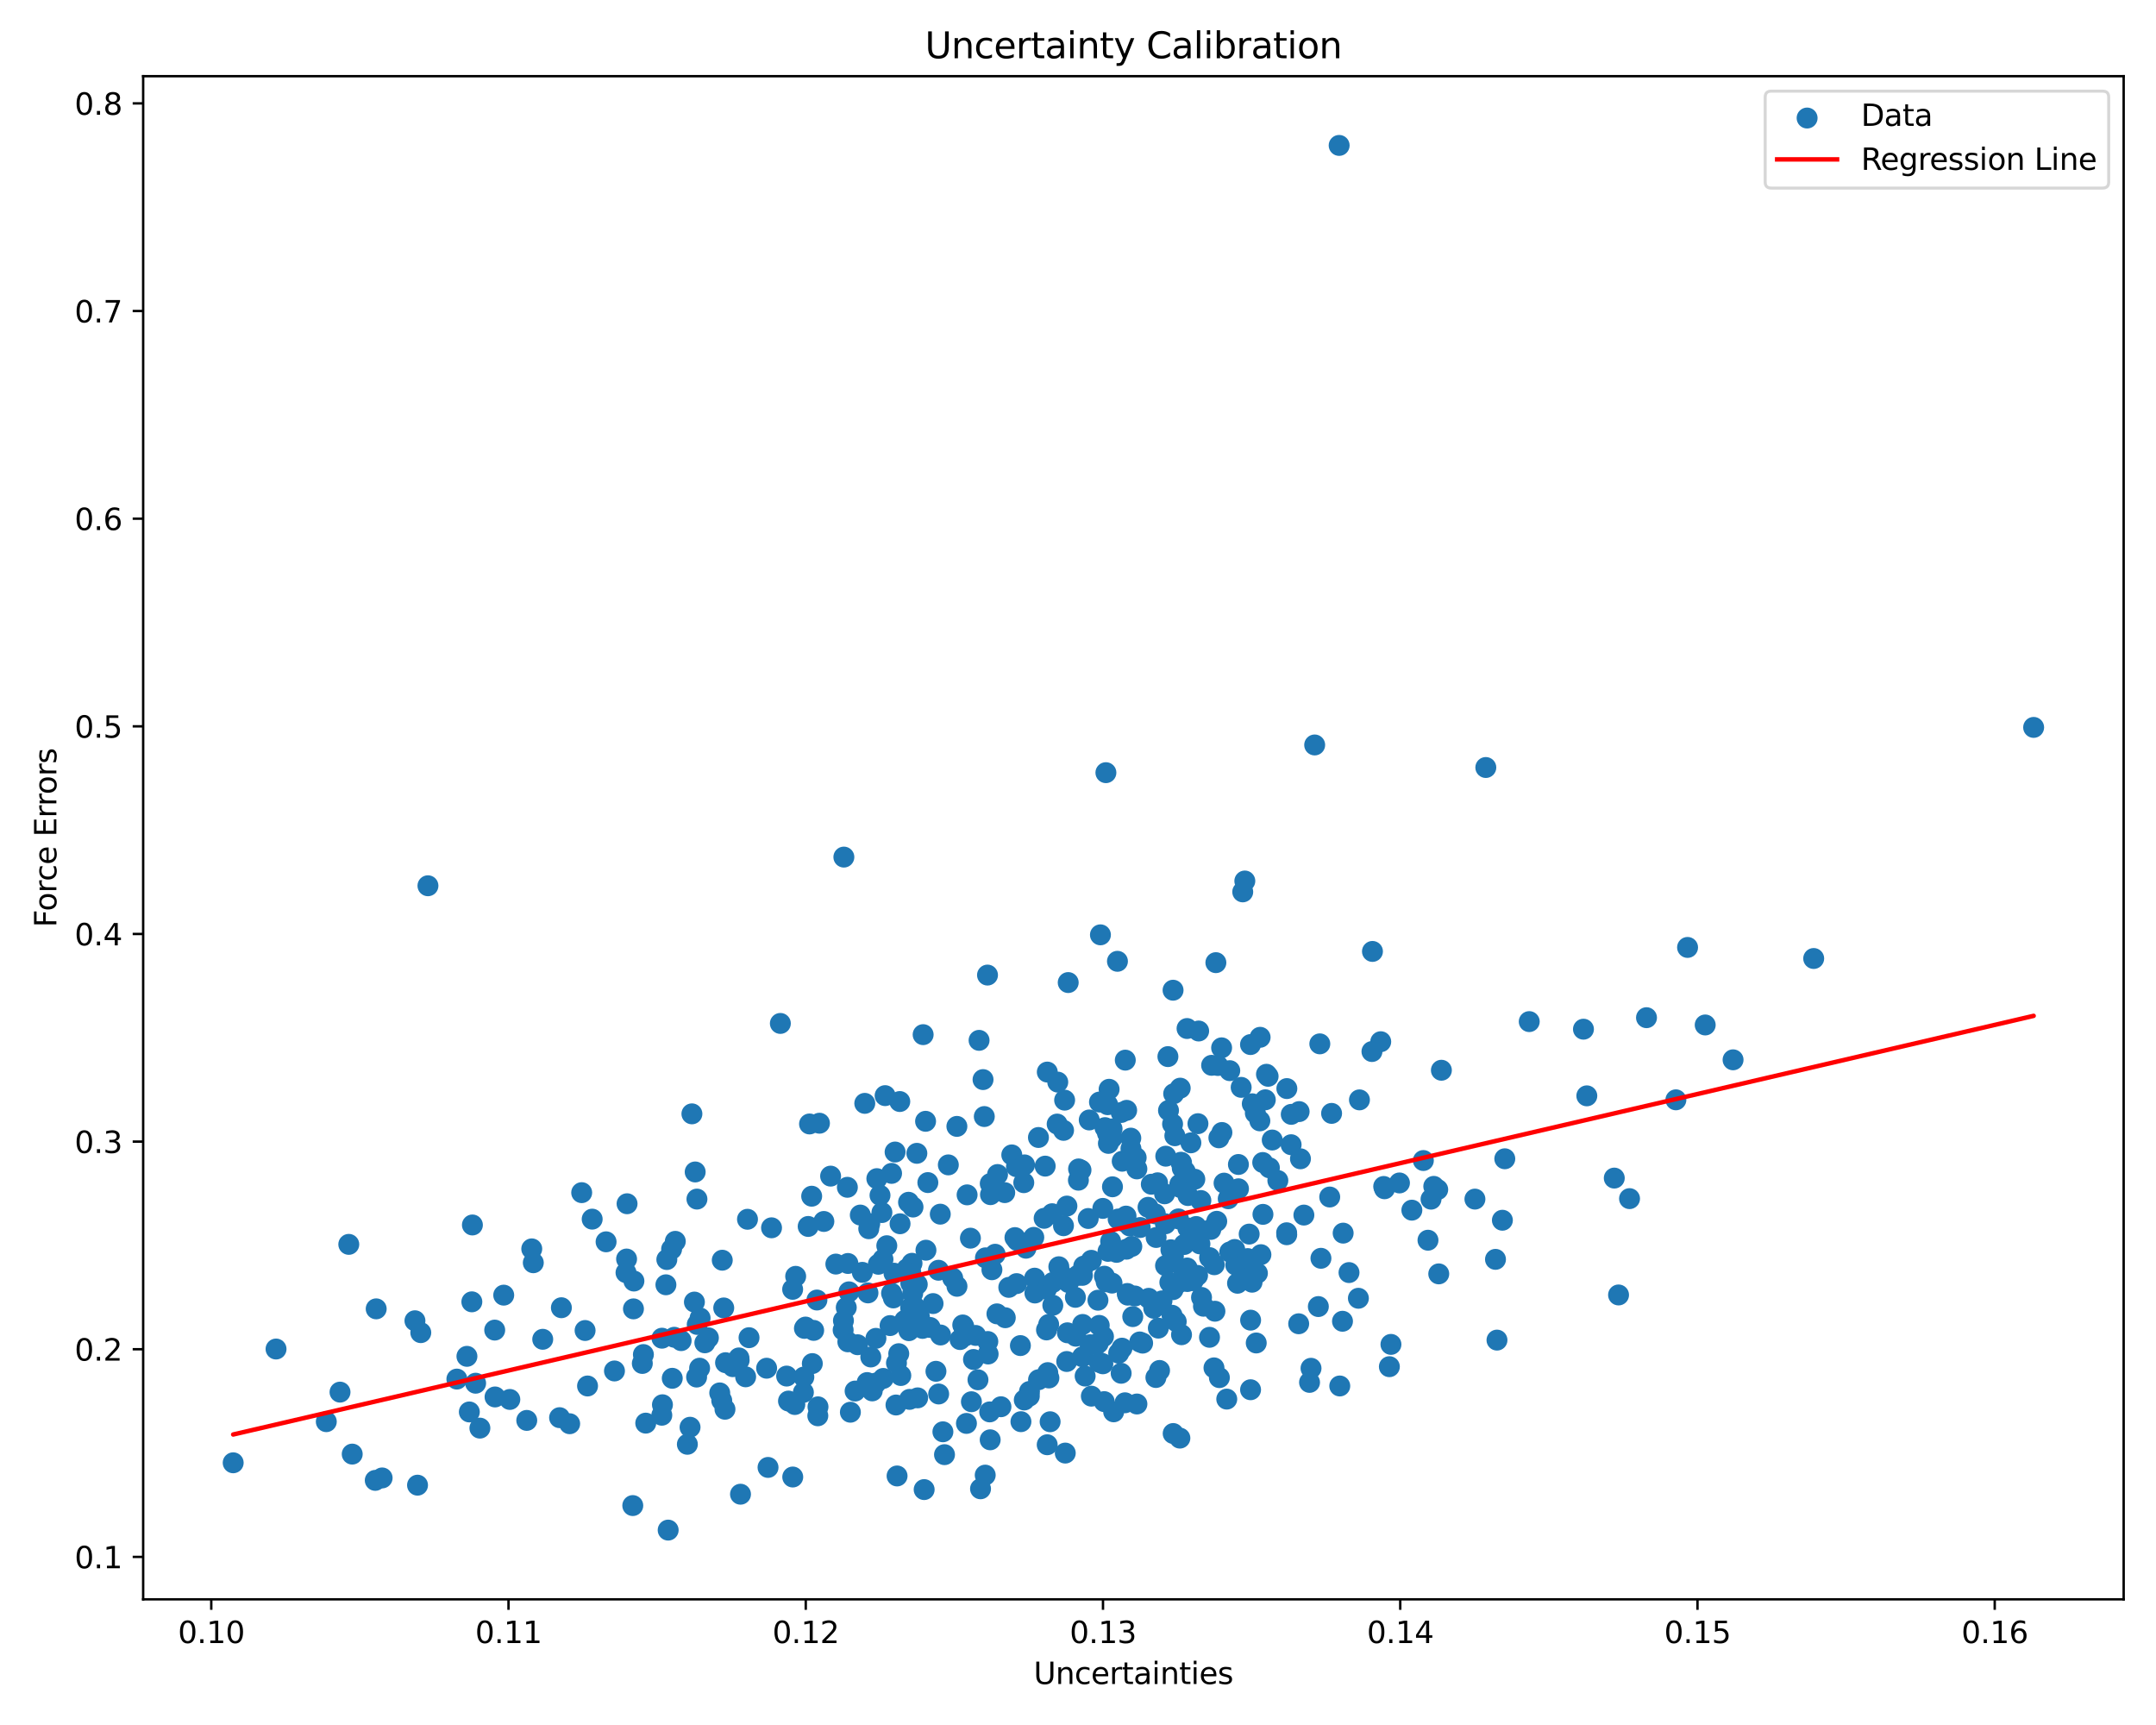 <?xml version="1.0" encoding="utf-8" standalone="no"?>
<!DOCTYPE svg PUBLIC "-//W3C//DTD SVG 1.1//EN"
  "http://www.w3.org/Graphics/SVG/1.1/DTD/svg11.dtd">
<svg xmlns:xlink="http://www.w3.org/1999/xlink" width="720pt" height="576pt" viewBox="0 0 720 576" xmlns="http://www.w3.org/2000/svg" version="1.1">
 <defs>
  <style type="text/css">*{stroke-linejoin: round; stroke-linecap: butt}</style>
 </defs>
 <g id="figure_1">
  <g id="patch_1">
   <path d="M 0 576 
L 720 576 
L 720 0 
L 0 0 
z
" style="fill: #ffffff"/>
  </g>
  <g id="axes_1">
   <g id="patch_2">
    <path d="M 47.81 534.04 
L 709.2 534.04 
L 709.2 25.44 
L 47.81 25.44 
z
" style="fill: #ffffff"/>
   </g>
   <g id="PathCollection_1">
    <defs>
     <path id="mbbee5406fb" d="M 0 3 
C 0.796 3 1.559 2.684 2.121 2.121 
C 2.684 1.559 3 0.796 3 0 
C 3 -0.796 2.684 -1.559 2.121 -2.121 
C 1.559 -2.684 0.796 -3 0 -3 
C -0.796 -3 -1.559 -2.684 -2.121 -2.121 
C -2.684 -1.559 -3 -0.796 -3 0 
C -3 0.796 -2.684 1.559 -2.121 2.121 
C -1.559 2.684 -0.796 3 0 3 
z
" style="stroke: #1f77b4"/>
    </defs>
    <g clip-path="url(#pc0b7e724ed)">
     <use xlink:href="#mbbee5406fb" x="392.808" y="441.288" style="fill: #1f77b4; stroke: #1f77b4"/>
     <use xlink:href="#mbbee5406fb" x="326.595" y="460.732" style="fill: #1f77b4; stroke: #1f77b4"/>
     <use xlink:href="#mbbee5406fb" x="320.612" y="447.297" style="fill: #1f77b4; stroke: #1f77b4"/>
     <use xlink:href="#mbbee5406fb" x="349.458" y="430.463" style="fill: #1f77b4; stroke: #1f77b4"/>
     <use xlink:href="#mbbee5406fb" x="230.445" y="476.574" style="fill: #1f77b4; stroke: #1f77b4"/>
     <use xlink:href="#mbbee5406fb" x="328.289" y="360.491" style="fill: #1f77b4; stroke: #1f77b4"/>
     <use xlink:href="#mbbee5406fb" x="458.335" y="317.695" style="fill: #1f77b4; stroke: #1f77b4"/>
     <use xlink:href="#mbbee5406fb" x="350.282" y="460.123" style="fill: #1f77b4; stroke: #1f77b4"/>
     <use xlink:href="#mbbee5406fb" x="374.69" y="450.168" style="fill: #1f77b4; stroke: #1f77b4"/>
     <use xlink:href="#mbbee5406fb" x="397.699" y="381.606" style="fill: #1f77b4; stroke: #1f77b4"/>
     <use xlink:href="#mbbee5406fb" x="367.492" y="312.154" style="fill: #1f77b4; stroke: #1f77b4"/>
     <use xlink:href="#mbbee5406fb" x="300.139" y="452.012" style="fill: #1f77b4; stroke: #1f77b4"/>
     <use xlink:href="#mbbee5406fb" x="329.988" y="452.122" style="fill: #1f77b4; stroke: #1f77b4"/>
     <use xlink:href="#mbbee5406fb" x="388.912" y="398.628" style="fill: #1f77b4; stroke: #1f77b4"/>
     <use xlink:href="#mbbee5406fb" x="368.509" y="446.308" style="fill: #1f77b4; stroke: #1f77b4"/>
     <use xlink:href="#mbbee5406fb" x="435.433" y="405.731" style="fill: #1f77b4; stroke: #1f77b4"/>
     <use xlink:href="#mbbee5406fb" x="125.319" y="494.314" style="fill: #1f77b4; stroke: #1f77b4"/>
     <use xlink:href="#mbbee5406fb" x="529.921" y="365.917" style="fill: #1f77b4; stroke: #1f77b4"/>
     <use xlink:href="#mbbee5406fb" x="447.419" y="462.795" style="fill: #1f77b4; stroke: #1f77b4"/>
     <use xlink:href="#mbbee5406fb" x="181.245" y="447.209" style="fill: #1f77b4; stroke: #1f77b4"/>
     <use xlink:href="#mbbee5406fb" x="160.26" y="476.868" style="fill: #1f77b4; stroke: #1f77b4"/>
     <use xlink:href="#mbbee5406fb" x="222.69" y="420.579" style="fill: #1f77b4; stroke: #1f77b4"/>
     <use xlink:href="#mbbee5406fb" x="355.536" y="367.351" style="fill: #1f77b4; stroke: #1f77b4"/>
     <use xlink:href="#mbbee5406fb" x="326.965" y="347.387" style="fill: #1f77b4; stroke: #1f77b4"/>
     <use xlink:href="#mbbee5406fb" x="187.476" y="436.667" style="fill: #1f77b4; stroke: #1f77b4"/>
     <use xlink:href="#mbbee5406fb" x="364.458" y="466.196" style="fill: #1f77b4; stroke: #1f77b4"/>
     <use xlink:href="#mbbee5406fb" x="369.858" y="378.435" style="fill: #1f77b4; stroke: #1f77b4"/>
     <use xlink:href="#mbbee5406fb" x="375.793" y="353.996" style="fill: #1f77b4; stroke: #1f77b4"/>
     <use xlink:href="#mbbee5406fb" x="376.453" y="431.913" style="fill: #1f77b4; stroke: #1f77b4"/>
     <use xlink:href="#mbbee5406fb" x="241.693" y="436.74" style="fill: #1f77b4; stroke: #1f77b4"/>
     <use xlink:href="#mbbee5406fb" x="356.467" y="445.04" style="fill: #1f77b4; stroke: #1f77b4"/>
     <use xlink:href="#mbbee5406fb" x="528.798" y="343.659" style="fill: #1f77b4; stroke: #1f77b4"/>
     <use xlink:href="#mbbee5406fb" x="241.202" y="420.801" style="fill: #1f77b4; stroke: #1f77b4"/>
     <use xlink:href="#mbbee5406fb" x="391.026" y="417.31" style="fill: #1f77b4; stroke: #1f77b4"/>
     <use xlink:href="#mbbee5406fb" x="386.575" y="394.951" style="fill: #1f77b4; stroke: #1f77b4"/>
     <use xlink:href="#mbbee5406fb" x="324.072" y="413.441" style="fill: #1f77b4; stroke: #1f77b4"/>
     <use xlink:href="#mbbee5406fb" x="391.858" y="419.396" style="fill: #1f77b4; stroke: #1f77b4"/>
     <use xlink:href="#mbbee5406fb" x="412.677" y="422.419" style="fill: #1f77b4; stroke: #1f77b4"/>
     <use xlink:href="#mbbee5406fb" x="390.224" y="370.798" style="fill: #1f77b4; stroke: #1f77b4"/>
     <use xlink:href="#mbbee5406fb" x="247.292" y="498.936" style="fill: #1f77b4; stroke: #1f77b4"/>
     <use xlink:href="#mbbee5406fb" x="549.852" y="339.818" style="fill: #1f77b4; stroke: #1f77b4"/>
     <use xlink:href="#mbbee5406fb" x="377.631" y="380.036" style="fill: #1f77b4; stroke: #1f77b4"/>
     <use xlink:href="#mbbee5406fb" x="329.094" y="420.009" style="fill: #1f77b4; stroke: #1f77b4"/>
     <use xlink:href="#mbbee5406fb" x="223.136" y="510.922" style="fill: #1f77b4; stroke: #1f77b4"/>
     <use xlink:href="#mbbee5406fb" x="158.834" y="461.873" style="fill: #1f77b4; stroke: #1f77b4"/>
     <use xlink:href="#mbbee5406fb" x="331.252" y="423.986" style="fill: #1f77b4; stroke: #1f77b4"/>
     <use xlink:href="#mbbee5406fb" x="221.064" y="446.842" style="fill: #1f77b4; stroke: #1f77b4"/>
     <use xlink:href="#mbbee5406fb" x="420.821" y="346.37" style="fill: #1f77b4; stroke: #1f77b4"/>
     <use xlink:href="#mbbee5406fb" x="304.183" y="424.995" style="fill: #1f77b4; stroke: #1f77b4"/>
     <use xlink:href="#mbbee5406fb" x="415.711" y="294.18" style="fill: #1f77b4; stroke: #1f77b4"/>
     <use xlink:href="#mbbee5406fb" x="289.578" y="461.655" style="fill: #1f77b4; stroke: #1f77b4"/>
     <use xlink:href="#mbbee5406fb" x="400.296" y="344.265" style="fill: #1f77b4; stroke: #1f77b4"/>
     <use xlink:href="#mbbee5406fb" x="314.883" y="478.097" style="fill: #1f77b4; stroke: #1f77b4"/>
     <use xlink:href="#mbbee5406fb" x="342.146" y="388.972" style="fill: #1f77b4; stroke: #1f77b4"/>
     <use xlink:href="#mbbee5406fb" x="399.93" y="425.882" style="fill: #1f77b4; stroke: #1f77b4"/>
     <use xlink:href="#mbbee5406fb" x="304.57" y="421.831" style="fill: #1f77b4; stroke: #1f77b4"/>
     <use xlink:href="#mbbee5406fb" x="351.563" y="428.238" style="fill: #1f77b4; stroke: #1f77b4"/>
     <use xlink:href="#mbbee5406fb" x="363.752" y="373.97" style="fill: #1f77b4; stroke: #1f77b4"/>
     <use xlink:href="#mbbee5406fb" x="309.857" y="394.879" style="fill: #1f77b4; stroke: #1f77b4"/>
     <use xlink:href="#mbbee5406fb" x="433.698" y="442.023" style="fill: #1f77b4; stroke: #1f77b4"/>
     <use xlink:href="#mbbee5406fb" x="293.322" y="422.159" style="fill: #1f77b4; stroke: #1f77b4"/>
     <use xlink:href="#mbbee5406fb" x="378.287" y="439.636" style="fill: #1f77b4; stroke: #1f77b4"/>
     <use xlink:href="#mbbee5406fb" x="389.234" y="422.621" style="fill: #1f77b4; stroke: #1f77b4"/>
     <use xlink:href="#mbbee5406fb" x="448.329" y="441.187" style="fill: #1f77b4; stroke: #1f77b4"/>
     <use xlink:href="#mbbee5406fb" x="211.697" y="427.754" style="fill: #1f77b4; stroke: #1f77b4"/>
     <use xlink:href="#mbbee5406fb" x="399.275" y="412.443" style="fill: #1f77b4; stroke: #1f77b4"/>
     <use xlink:href="#mbbee5406fb" x="499.92" y="447.479" style="fill: #1f77b4; stroke: #1f77b4"/>
     <use xlink:href="#mbbee5406fb" x="325.099" y="453.95" style="fill: #1f77b4; stroke: #1f77b4"/>
     <use xlink:href="#mbbee5406fb" x="333.131" y="392.186" style="fill: #1f77b4; stroke: #1f77b4"/>
     <use xlink:href="#mbbee5406fb" x="431.173" y="382.239" style="fill: #1f77b4; stroke: #1f77b4"/>
     <use xlink:href="#mbbee5406fb" x="279.135" y="422.092" style="fill: #1f77b4; stroke: #1f77b4"/>
     <use xlink:href="#mbbee5406fb" x="349.747" y="357.978" style="fill: #1f77b4; stroke: #1f77b4"/>
     <use xlink:href="#mbbee5406fb" x="462.09" y="396.177" style="fill: #1f77b4; stroke: #1f77b4"/>
     <use xlink:href="#mbbee5406fb" x="197.759" y="407.087" style="fill: #1f77b4; stroke: #1f77b4"/>
     <use xlink:href="#mbbee5406fb" x="303.409" y="401.453" style="fill: #1f77b4; stroke: #1f77b4"/>
     <use xlink:href="#mbbee5406fb" x="380.782" y="409.884" style="fill: #1f77b4; stroke: #1f77b4"/>
     <use xlink:href="#mbbee5406fb" x="244.719" y="456.348" style="fill: #1f77b4; stroke: #1f77b4"/>
     <use xlink:href="#mbbee5406fb" x="369.409" y="428.015" style="fill: #1f77b4; stroke: #1f77b4"/>
     <use xlink:href="#mbbee5406fb" x="349.717" y="482.42" style="fill: #1f77b4; stroke: #1f77b4"/>
     <use xlink:href="#mbbee5406fb" x="345.233" y="413.171" style="fill: #1f77b4; stroke: #1f77b4"/>
     <use xlink:href="#mbbee5406fb" x="330.7" y="395.217" style="fill: #1f77b4; stroke: #1f77b4"/>
     <use xlink:href="#mbbee5406fb" x="349.902" y="458.334" style="fill: #1f77b4; stroke: #1f77b4"/>
     <use xlink:href="#mbbee5406fb" x="224.281" y="417.111" style="fill: #1f77b4; stroke: #1f77b4"/>
     <use xlink:href="#mbbee5406fb" x="391.952" y="365.215" style="fill: #1f77b4; stroke: #1f77b4"/>
     <use xlink:href="#mbbee5406fb" x="300.486" y="367.816" style="fill: #1f77b4; stroke: #1f77b4"/>
     <use xlink:href="#mbbee5406fb" x="283.17" y="421.892" style="fill: #1f77b4; stroke: #1f77b4"/>
     <use xlink:href="#mbbee5406fb" x="477.895" y="400.417" style="fill: #1f77b4; stroke: #1f77b4"/>
     <use xlink:href="#mbbee5406fb" x="391.748" y="330.646" style="fill: #1f77b4; stroke: #1f77b4"/>
     <use xlink:href="#mbbee5406fb" x="324.404" y="468.057" style="fill: #1f77b4; stroke: #1f77b4"/>
     <use xlink:href="#mbbee5406fb" x="417.627" y="464.052" style="fill: #1f77b4; stroke: #1f77b4"/>
     <use xlink:href="#mbbee5406fb" x="306.45" y="466.766" style="fill: #1f77b4; stroke: #1f77b4"/>
     <use xlink:href="#mbbee5406fb" x="343.794" y="464.627" style="fill: #1f77b4; stroke: #1f77b4"/>
     <use xlink:href="#mbbee5406fb" x="202.403" y="414.657" style="fill: #1f77b4; stroke: #1f77b4"/>
     <use xlink:href="#mbbee5406fb" x="260.602" y="341.738" style="fill: #1f77b4; stroke: #1f77b4"/>
     <use xlink:href="#mbbee5406fb" x="368.754" y="468.018" style="fill: #1f77b4; stroke: #1f77b4"/>
     <use xlink:href="#mbbee5406fb" x="400.721" y="415.356" style="fill: #1f77b4; stroke: #1f77b4"/>
     <use xlink:href="#mbbee5406fb" x="406.044" y="321.442" style="fill: #1f77b4; stroke: #1f77b4"/>
     <use xlink:href="#mbbee5406fb" x="325.832" y="445.921" style="fill: #1f77b4; stroke: #1f77b4"/>
     <use xlink:href="#mbbee5406fb" x="315.42" y="485.729" style="fill: #1f77b4; stroke: #1f77b4"/>
     <use xlink:href="#mbbee5406fb" x="441.13" y="420.163" style="fill: #1f77b4; stroke: #1f77b4"/>
     <use xlink:href="#mbbee5406fb" x="371.512" y="396.286" style="fill: #1f77b4; stroke: #1f77b4"/>
     <use xlink:href="#mbbee5406fb" x="374.765" y="387.75" style="fill: #1f77b4; stroke: #1f77b4"/>
     <use xlink:href="#mbbee5406fb" x="295.587" y="365.847" style="fill: #1f77b4; stroke: #1f77b4"/>
     <use xlink:href="#mbbee5406fb" x="305.515" y="436.362" style="fill: #1f77b4; stroke: #1f77b4"/>
     <use xlink:href="#mbbee5406fb" x="256.487" y="489.992" style="fill: #1f77b4; stroke: #1f77b4"/>
     <use xlink:href="#mbbee5406fb" x="389.312" y="386.067" style="fill: #1f77b4; stroke: #1f77b4"/>
     <use xlink:href="#mbbee5406fb" x="292.516" y="446.893" style="fill: #1f77b4; stroke: #1f77b4"/>
     <use xlink:href="#mbbee5406fb" x="434.29" y="386.938" style="fill: #1f77b4; stroke: #1f77b4"/>
     <use xlink:href="#mbbee5406fb" x="290.802" y="453.114" style="fill: #1f77b4; stroke: #1f77b4"/>
     <use xlink:href="#mbbee5406fb" x="424.865" y="380.67" style="fill: #1f77b4; stroke: #1f77b4"/>
     <use xlink:href="#mbbee5406fb" x="369.013" y="376.529" style="fill: #1f77b4; stroke: #1f77b4"/>
     <use xlink:href="#mbbee5406fb" x="77.873" y="488.445" style="fill: #1f77b4; stroke: #1f77b4"/>
     <use xlink:href="#mbbee5406fb" x="264.739" y="493.194" style="fill: #1f77b4; stroke: #1f77b4"/>
     <use xlink:href="#mbbee5406fb" x="304.905" y="403.052" style="fill: #1f77b4; stroke: #1f77b4"/>
     <use xlink:href="#mbbee5406fb" x="355.149" y="409.284" style="fill: #1f77b4; stroke: #1f77b4"/>
     <use xlink:href="#mbbee5406fb" x="241.028" y="467.664" style="fill: #1f77b4; stroke: #1f77b4"/>
     <use xlink:href="#mbbee5406fb" x="232.634" y="459.819" style="fill: #1f77b4; stroke: #1f77b4"/>
     <use xlink:href="#mbbee5406fb" x="272.812" y="434.094" style="fill: #1f77b4; stroke: #1f77b4"/>
     <use xlink:href="#mbbee5406fb" x="222.383" y="429.009" style="fill: #1f77b4; stroke: #1f77b4"/>
     <use xlink:href="#mbbee5406fb" x="125.631" y="437.041" style="fill: #1f77b4; stroke: #1f77b4"/>
     <use xlink:href="#mbbee5406fb" x="394.825" y="390.089" style="fill: #1f77b4; stroke: #1f77b4"/>
     <use xlink:href="#mbbee5406fb" x="277.384" y="392.722" style="fill: #1f77b4; stroke: #1f77b4"/>
     <use xlink:href="#mbbee5406fb" x="386.014" y="459.969" style="fill: #1f77b4; stroke: #1f77b4"/>
     <use xlink:href="#mbbee5406fb" x="419.524" y="448.437" style="fill: #1f77b4; stroke: #1f77b4"/>
     <use xlink:href="#mbbee5406fb" x="340.945" y="474.716" style="fill: #1f77b4; stroke: #1f77b4"/>
     <use xlink:href="#mbbee5406fb" x="367.092" y="442.564" style="fill: #1f77b4; stroke: #1f77b4"/>
     <use xlink:href="#mbbee5406fb" x="127.615" y="493.502" style="fill: #1f77b4; stroke: #1f77b4"/>
     <use xlink:href="#mbbee5406fb" x="209.248" y="420.407" style="fill: #1f77b4; stroke: #1f77b4"/>
     <use xlink:href="#mbbee5406fb" x="395.456" y="415.559" style="fill: #1f77b4; stroke: #1f77b4"/>
     <use xlink:href="#mbbee5406fb" x="339.701" y="414.237" style="fill: #1f77b4; stroke: #1f77b4"/>
     <use xlink:href="#mbbee5406fb" x="322.745" y="475.296" style="fill: #1f77b4; stroke: #1f77b4"/>
     <use xlink:href="#mbbee5406fb" x="332.335" y="418.809" style="fill: #1f77b4; stroke: #1f77b4"/>
     <use xlink:href="#mbbee5406fb" x="376.043" y="406.069" style="fill: #1f77b4; stroke: #1f77b4"/>
     <use xlink:href="#mbbee5406fb" x="377.304" y="409.376" style="fill: #1f77b4; stroke: #1f77b4"/>
     <use xlink:href="#mbbee5406fb" x="447.213" y="48.558" style="fill: #1f77b4; stroke: #1f77b4"/>
     <use xlink:href="#mbbee5406fb" x="374.412" y="458.555" style="fill: #1f77b4; stroke: #1f77b4"/>
     <use xlink:href="#mbbee5406fb" x="339.489" y="428.617" style="fill: #1f77b4; stroke: #1f77b4"/>
     <use xlink:href="#mbbee5406fb" x="368.294" y="403.501" style="fill: #1f77b4; stroke: #1f77b4"/>
     <use xlink:href="#mbbee5406fb" x="496.191" y="256.281" style="fill: #1f77b4; stroke: #1f77b4"/>
     <use xlink:href="#mbbee5406fb" x="464.509" y="448.911" style="fill: #1f77b4; stroke: #1f77b4"/>
     <use xlink:href="#mbbee5406fb" x="369.909" y="368.871" style="fill: #1f77b4; stroke: #1f77b4"/>
     <use xlink:href="#mbbee5406fb" x="391.738" y="430.627" style="fill: #1f77b4; stroke: #1f77b4"/>
     <use xlink:href="#mbbee5406fb" x="467.353" y="395.003" style="fill: #1f77b4; stroke: #1f77b4"/>
     <use xlink:href="#mbbee5406fb" x="370.15" y="381.793" style="fill: #1f77b4; stroke: #1f77b4"/>
     <use xlink:href="#mbbee5406fb" x="342.604" y="415.325" style="fill: #1f77b4; stroke: #1f77b4"/>
     <use xlink:href="#mbbee5406fb" x="439.039" y="248.752" style="fill: #1f77b4; stroke: #1f77b4"/>
     <use xlink:href="#mbbee5406fb" x="195.393" y="444.272" style="fill: #1f77b4; stroke: #1f77b4"/>
     <use xlink:href="#mbbee5406fb" x="299.578" y="492.843" style="fill: #1f77b4; stroke: #1f77b4"/>
     <use xlink:href="#mbbee5406fb" x="384.481" y="395.432" style="fill: #1f77b4; stroke: #1f77b4"/>
     <use xlink:href="#mbbee5406fb" x="303.52" y="444.332" style="fill: #1f77b4; stroke: #1f77b4"/>
     <use xlink:href="#mbbee5406fb" x="221.011" y="472.563" style="fill: #1f77b4; stroke: #1f77b4"/>
     <use xlink:href="#mbbee5406fb" x="330.51" y="471.455" style="fill: #1f77b4; stroke: #1f77b4"/>
     <use xlink:href="#mbbee5406fb" x="544.188" y="400.239" style="fill: #1f77b4; stroke: #1f77b4"/>
     <use xlink:href="#mbbee5406fb" x="232.746" y="400.39" style="fill: #1f77b4; stroke: #1f77b4"/>
     <use xlink:href="#mbbee5406fb" x="410.174" y="400.281" style="fill: #1f77b4; stroke: #1f77b4"/>
     <use xlink:href="#mbbee5406fb" x="348.695" y="406.813" style="fill: #1f77b4; stroke: #1f77b4"/>
     <use xlink:href="#mbbee5406fb" x="335.531" y="398.236" style="fill: #1f77b4; stroke: #1f77b4"/>
     <use xlink:href="#mbbee5406fb" x="236.572" y="446.72" style="fill: #1f77b4; stroke: #1f77b4"/>
     <use xlink:href="#mbbee5406fb" x="415.014" y="297.809" style="fill: #1f77b4; stroke: #1f77b4"/>
     <use xlink:href="#mbbee5406fb" x="355.177" y="377.441" style="fill: #1f77b4; stroke: #1f77b4"/>
     <use xlink:href="#mbbee5406fb" x="356.236" y="454.622" style="fill: #1f77b4; stroke: #1f77b4"/>
     <use xlink:href="#mbbee5406fb" x="363.413" y="406.873" style="fill: #1f77b4; stroke: #1f77b4"/>
     <use xlink:href="#mbbee5406fb" x="215.647" y="475.203" style="fill: #1f77b4; stroke: #1f77b4"/>
     <use xlink:href="#mbbee5406fb" x="371.909" y="471.427" style="fill: #1f77b4; stroke: #1f77b4"/>
     <use xlink:href="#mbbee5406fb" x="262.7" y="459.489" style="fill: #1f77b4; stroke: #1f77b4"/>
     <use xlink:href="#mbbee5406fb" x="270.345" y="375.306" style="fill: #1f77b4; stroke: #1f77b4"/>
     <use xlink:href="#mbbee5406fb" x="396.508" y="427.919" style="fill: #1f77b4; stroke: #1f77b4"/>
     <use xlink:href="#mbbee5406fb" x="417.608" y="348.792" style="fill: #1f77b4; stroke: #1f77b4"/>
     <use xlink:href="#mbbee5406fb" x="291.283" y="464.44" style="fill: #1f77b4; stroke: #1f77b4"/>
     <use xlink:href="#mbbee5406fb" x="290.893" y="463.854" style="fill: #1f77b4; stroke: #1f77b4"/>
     <use xlink:href="#mbbee5406fb" x="306.323" y="428.878" style="fill: #1f77b4; stroke: #1f77b4"/>
     <use xlink:href="#mbbee5406fb" x="370.9" y="414.511" style="fill: #1f77b4; stroke: #1f77b4"/>
     <use xlink:href="#mbbee5406fb" x="337.885" y="385.639" style="fill: #1f77b4; stroke: #1f77b4"/>
     <use xlink:href="#mbbee5406fb" x="302.136" y="440.901" style="fill: #1f77b4; stroke: #1f77b4"/>
     <use xlink:href="#mbbee5406fb" x="300.575" y="408.628" style="fill: #1f77b4; stroke: #1f77b4"/>
     <use xlink:href="#mbbee5406fb" x="225.517" y="414.5" style="fill: #1f77b4; stroke: #1f77b4"/>
     <use xlink:href="#mbbee5406fb" x="116.478" y="415.512" style="fill: #1f77b4; stroke: #1f77b4"/>
     <use xlink:href="#mbbee5406fb" x="361.472" y="425.861" style="fill: #1f77b4; stroke: #1f77b4"/>
     <use xlink:href="#mbbee5406fb" x="394.135" y="363.349" style="fill: #1f77b4; stroke: #1f77b4"/>
     <use xlink:href="#mbbee5406fb" x="371.365" y="428.442" style="fill: #1f77b4; stroke: #1f77b4"/>
     <use xlink:href="#mbbee5406fb" x="310.63" y="443.262" style="fill: #1f77b4; stroke: #1f77b4"/>
     <use xlink:href="#mbbee5406fb" x="380.613" y="448.094" style="fill: #1f77b4; stroke: #1f77b4"/>
     <use xlink:href="#mbbee5406fb" x="578.761" y="353.887" style="fill: #1f77b4; stroke: #1f77b4"/>
     <use xlink:href="#mbbee5406fb" x="362.385" y="459.49" style="fill: #1f77b4; stroke: #1f77b4"/>
     <use xlink:href="#mbbee5406fb" x="401.898" y="436.168" style="fill: #1f77b4; stroke: #1f77b4"/>
     <use xlink:href="#mbbee5406fb" x="376.251" y="370.756" style="fill: #1f77b4; stroke: #1f77b4"/>
     <use xlink:href="#mbbee5406fb" x="413.57" y="388.837" style="fill: #1f77b4; stroke: #1f77b4"/>
     <use xlink:href="#mbbee5406fb" x="308.286" y="345.482" style="fill: #1f77b4; stroke: #1f77b4"/>
     <use xlink:href="#mbbee5406fb" x="165.319" y="466.461" style="fill: #1f77b4; stroke: #1f77b4"/>
     <use xlink:href="#mbbee5406fb" x="559.667" y="367.245" style="fill: #1f77b4; stroke: #1f77b4"/>
     <use xlink:href="#mbbee5406fb" x="328.708" y="372.83" style="fill: #1f77b4; stroke: #1f77b4"/>
     <use xlink:href="#mbbee5406fb" x="394.36" y="388.091" style="fill: #1f77b4; stroke: #1f77b4"/>
     <use xlink:href="#mbbee5406fb" x="319.585" y="429.509" style="fill: #1f77b4; stroke: #1f77b4"/>
     <use xlink:href="#mbbee5406fb" x="376.613" y="432.471" style="fill: #1f77b4; stroke: #1f77b4"/>
     <use xlink:href="#mbbee5406fb" x="165.21" y="444.136" style="fill: #1f77b4; stroke: #1f77b4"/>
     <use xlink:href="#mbbee5406fb" x="139.434" y="495.918" style="fill: #1f77b4; stroke: #1f77b4"/>
     <use xlink:href="#mbbee5406fb" x="299.379" y="455.137" style="fill: #1f77b4; stroke: #1f77b4"/>
     <use xlink:href="#mbbee5406fb" x="492.553" y="400.397" style="fill: #1f77b4; stroke: #1f77b4"/>
     <use xlink:href="#mbbee5406fb" x="679.137" y="242.889" style="fill: #1f77b4; stroke: #1f77b4"/>
     <use xlink:href="#mbbee5406fb" x="294.968" y="460.276" style="fill: #1f77b4; stroke: #1f77b4"/>
     <use xlink:href="#mbbee5406fb" x="423.489" y="359.391" style="fill: #1f77b4; stroke: #1f77b4"/>
     <use xlink:href="#mbbee5406fb" x="369.319" y="258.004" style="fill: #1f77b4; stroke: #1f77b4"/>
     <use xlink:href="#mbbee5406fb" x="335.717" y="440.005" style="fill: #1f77b4; stroke: #1f77b4"/>
     <use xlink:href="#mbbee5406fb" x="395.365" y="424.187" style="fill: #1f77b4; stroke: #1f77b4"/>
     <use xlink:href="#mbbee5406fb" x="373.583" y="451.853" style="fill: #1f77b4; stroke: #1f77b4"/>
     <use xlink:href="#mbbee5406fb" x="303.745" y="467.27" style="fill: #1f77b4; stroke: #1f77b4"/>
     <use xlink:href="#mbbee5406fb" x="370.02" y="417.846" style="fill: #1f77b4; stroke: #1f77b4"/>
     <use xlink:href="#mbbee5406fb" x="398.483" y="427.632" style="fill: #1f77b4; stroke: #1f77b4"/>
     <use xlink:href="#mbbee5406fb" x="569.456" y="342.251" style="fill: #1f77b4; stroke: #1f77b4"/>
     <use xlink:href="#mbbee5406fb" x="240.358" y="465.107" style="fill: #1f77b4; stroke: #1f77b4"/>
     <use xlink:href="#mbbee5406fb" x="422.941" y="358.715" style="fill: #1f77b4; stroke: #1f77b4"/>
     <use xlink:href="#mbbee5406fb" x="367.113" y="454.904" style="fill: #1f77b4; stroke: #1f77b4"/>
     <use xlink:href="#mbbee5406fb" x="409.679" y="467.18" style="fill: #1f77b4; stroke: #1f77b4"/>
     <use xlink:href="#mbbee5406fb" x="304.162" y="428.481" style="fill: #1f77b4; stroke: #1f77b4"/>
     <use xlink:href="#mbbee5406fb" x="231.898" y="434.778" style="fill: #1f77b4; stroke: #1f77b4"/>
     <use xlink:href="#mbbee5406fb" x="406.696" y="355.785" style="fill: #1f77b4; stroke: #1f77b4"/>
     <use xlink:href="#mbbee5406fb" x="356.732" y="328.09" style="fill: #1f77b4; stroke: #1f77b4"/>
     <use xlink:href="#mbbee5406fb" x="257.656" y="409.981" style="fill: #1f77b4; stroke: #1f77b4"/>
     <use xlink:href="#mbbee5406fb" x="403.917" y="446.544" style="fill: #1f77b4; stroke: #1f77b4"/>
     <use xlink:href="#mbbee5406fb" x="233.639" y="456.857" style="fill: #1f77b4; stroke: #1f77b4"/>
     <use xlink:href="#mbbee5406fb" x="361.001" y="390.709" style="fill: #1f77b4; stroke: #1f77b4"/>
     <use xlink:href="#mbbee5406fb" x="410.684" y="357.507" style="fill: #1f77b4; stroke: #1f77b4"/>
     <use xlink:href="#mbbee5406fb" x="356.297" y="402.722" style="fill: #1f77b4; stroke: #1f77b4"/>
     <use xlink:href="#mbbee5406fb" x="501.727" y="407.455" style="fill: #1f77b4; stroke: #1f77b4"/>
     <use xlink:href="#mbbee5406fb" x="152.575" y="460.495" style="fill: #1f77b4; stroke: #1f77b4"/>
     <use xlink:href="#mbbee5406fb" x="360.136" y="394.084" style="fill: #1f77b4; stroke: #1f77b4"/>
     <use xlink:href="#mbbee5406fb" x="359.258" y="446.178" style="fill: #1f77b4; stroke: #1f77b4"/>
     <use xlink:href="#mbbee5406fb" x="281.573" y="444.131" style="fill: #1f77b4; stroke: #1f77b4"/>
     <use xlink:href="#mbbee5406fb" x="408.776" y="395.064" style="fill: #1f77b4; stroke: #1f77b4"/>
     <use xlink:href="#mbbee5406fb" x="349.482" y="444.079" style="fill: #1f77b4; stroke: #1f77b4"/>
     <use xlink:href="#mbbee5406fb" x="269.891" y="409.529" style="fill: #1f77b4; stroke: #1f77b4"/>
     <use xlink:href="#mbbee5406fb" x="322.965" y="398.98" style="fill: #1f77b4; stroke: #1f77b4"/>
     <use xlink:href="#mbbee5406fb" x="138.573" y="441.019" style="fill: #1f77b4; stroke: #1f77b4"/>
     <use xlink:href="#mbbee5406fb" x="386.828" y="443.477" style="fill: #1f77b4; stroke: #1f77b4"/>
     <use xlink:href="#mbbee5406fb" x="404.624" y="355.723" style="fill: #1f77b4; stroke: #1f77b4"/>
     <use xlink:href="#mbbee5406fb" x="410.682" y="418.047" style="fill: #1f77b4; stroke: #1f77b4"/>
     <use xlink:href="#mbbee5406fb" x="415.824" y="426.928" style="fill: #1f77b4; stroke: #1f77b4"/>
     <use xlink:href="#mbbee5406fb" x="353.242" y="361.332" style="fill: #1f77b4; stroke: #1f77b4"/>
     <use xlink:href="#mbbee5406fb" x="271.726" y="444.235" style="fill: #1f77b4; stroke: #1f77b4"/>
     <use xlink:href="#mbbee5406fb" x="314.008" y="405.425" style="fill: #1f77b4; stroke: #1f77b4"/>
     <use xlink:href="#mbbee5406fb" x="429.746" y="363.49" style="fill: #1f77b4; stroke: #1f77b4"/>
     <use xlink:href="#mbbee5406fb" x="390.67" y="428.203" style="fill: #1f77b4; stroke: #1f77b4"/>
     <use xlink:href="#mbbee5406fb" x="437.323" y="461.595" style="fill: #1f77b4; stroke: #1f77b4"/>
     <use xlink:href="#mbbee5406fb" x="155.931" y="452.899" style="fill: #1f77b4; stroke: #1f77b4"/>
     <use xlink:href="#mbbee5406fb" x="275.131" y="407.864" style="fill: #1f77b4; stroke: #1f77b4"/>
     <use xlink:href="#mbbee5406fb" x="379.66" y="390.312" style="fill: #1f77b4; stroke: #1f77b4"/>
     <use xlink:href="#mbbee5406fb" x="316.696" y="388.97" style="fill: #1f77b4; stroke: #1f77b4"/>
     <use xlink:href="#mbbee5406fb" x="450.505" y="424.927" style="fill: #1f77b4; stroke: #1f77b4"/>
     <use xlink:href="#mbbee5406fb" x="265.429" y="468.988" style="fill: #1f77b4; stroke: #1f77b4"/>
     <use xlink:href="#mbbee5406fb" x="340.765" y="449.309" style="fill: #1f77b4; stroke: #1f77b4"/>
     <use xlink:href="#mbbee5406fb" x="350.202" y="442.256" style="fill: #1f77b4; stroke: #1f77b4"/>
     <use xlink:href="#mbbee5406fb" x="346.789" y="379.823" style="fill: #1f77b4; stroke: #1f77b4"/>
     <use xlink:href="#mbbee5406fb" x="271.275" y="455.32" style="fill: #1f77b4; stroke: #1f77b4"/>
     <use xlink:href="#mbbee5406fb" x="330.775" y="398.913" style="fill: #1f77b4; stroke: #1f77b4"/>
     <use xlink:href="#mbbee5406fb" x="426.737" y="394.187" style="fill: #1f77b4; stroke: #1f77b4"/>
     <use xlink:href="#mbbee5406fb" x="178.098" y="421.647" style="fill: #1f77b4; stroke: #1f77b4"/>
     <use xlink:href="#mbbee5406fb" x="393.531" y="428.393" style="fill: #1f77b4; stroke: #1f77b4"/>
     <use xlink:href="#mbbee5406fb" x="453.991" y="367.263" style="fill: #1f77b4; stroke: #1f77b4"/>
     <use xlink:href="#mbbee5406fb" x="373.174" y="320.993" style="fill: #1f77b4; stroke: #1f77b4"/>
     <use xlink:href="#mbbee5406fb" x="298.552" y="425.134" style="fill: #1f77b4; stroke: #1f77b4"/>
     <use xlink:href="#mbbee5406fb" x="263.318" y="467.834" style="fill: #1f77b4; stroke: #1f77b4"/>
     <use xlink:href="#mbbee5406fb" x="156.735" y="471.469" style="fill: #1f77b4; stroke: #1f77b4"/>
     <use xlink:href="#mbbee5406fb" x="377.972" y="416.198" style="fill: #1f77b4; stroke: #1f77b4"/>
     <use xlink:href="#mbbee5406fb" x="196.212" y="462.798" style="fill: #1f77b4; stroke: #1f77b4"/>
     <use xlink:href="#mbbee5406fb" x="235.383" y="448.382" style="fill: #1f77b4; stroke: #1f77b4"/>
     <use xlink:href="#mbbee5406fb" x="309.097" y="374.417" style="fill: #1f77b4; stroke: #1f77b4"/>
     <use xlink:href="#mbbee5406fb" x="417.164" y="412.08" style="fill: #1f77b4; stroke: #1f77b4"/>
     <use xlink:href="#mbbee5406fb" x="319.553" y="376.117" style="fill: #1f77b4; stroke: #1f77b4"/>
     <use xlink:href="#mbbee5406fb" x="421.687" y="388.175" style="fill: #1f77b4; stroke: #1f77b4"/>
     <use xlink:href="#mbbee5406fb" x="311.598" y="435.279" style="fill: #1f77b4; stroke: #1f77b4"/>
     <use xlink:href="#mbbee5406fb" x="475.332" y="387.515" style="fill: #1f77b4; stroke: #1f77b4"/>
     <use xlink:href="#mbbee5406fb" x="354.591" y="425.68" style="fill: #1f77b4; stroke: #1f77b4"/>
     <use xlink:href="#mbbee5406fb" x="341.892" y="394.912" style="fill: #1f77b4; stroke: #1f77b4"/>
     <use xlink:href="#mbbee5406fb" x="304.793" y="431.902" style="fill: #1f77b4; stroke: #1f77b4"/>
     <use xlink:href="#mbbee5406fb" x="298.338" y="433.396" style="fill: #1f77b4; stroke: #1f77b4"/>
     <use xlink:href="#mbbee5406fb" x="361.923" y="422.764" style="fill: #1f77b4; stroke: #1f77b4"/>
     <use xlink:href="#mbbee5406fb" x="342.062" y="467.472" style="fill: #1f77b4; stroke: #1f77b4"/>
     <use xlink:href="#mbbee5406fb" x="396.417" y="343.436" style="fill: #1f77b4; stroke: #1f77b4"/>
     <use xlink:href="#mbbee5406fb" x="413.276" y="428.496" style="fill: #1f77b4; stroke: #1f77b4"/>
     <use xlink:href="#mbbee5406fb" x="329.016" y="492.563" style="fill: #1f77b4; stroke: #1f77b4"/>
     <use xlink:href="#mbbee5406fb" x="242.108" y="470.566" style="fill: #1f77b4; stroke: #1f77b4"/>
     <use xlink:href="#mbbee5406fb" x="113.55" y="464.849" style="fill: #1f77b4; stroke: #1f77b4"/>
     <use xlink:href="#mbbee5406fb" x="429.706" y="412.295" style="fill: #1f77b4; stroke: #1f77b4"/>
     <use xlink:href="#mbbee5406fb" x="371.383" y="376.949" style="fill: #1f77b4; stroke: #1f77b4"/>
     <use xlink:href="#mbbee5406fb" x="378.996" y="432.746" style="fill: #1f77b4; stroke: #1f77b4"/>
     <use xlink:href="#mbbee5406fb" x="353.598" y="422.982" style="fill: #1f77b4; stroke: #1f77b4"/>
     <use xlink:href="#mbbee5406fb" x="404.356" y="410.524" style="fill: #1f77b4; stroke: #1f77b4"/>
     <use xlink:href="#mbbee5406fb" x="322.502" y="446.001" style="fill: #1f77b4; stroke: #1f77b4"/>
     <use xlink:href="#mbbee5406fb" x="364.457" y="420.837" style="fill: #1f77b4; stroke: #1f77b4"/>
     <use xlink:href="#mbbee5406fb" x="142.914" y="295.768" style="fill: #1f77b4; stroke: #1f77b4"/>
     <use xlink:href="#mbbee5406fb" x="345.516" y="426.795" style="fill: #1f77b4; stroke: #1f77b4"/>
     <use xlink:href="#mbbee5406fb" x="563.566" y="316.36" style="fill: #1f77b4; stroke: #1f77b4"/>
     <use xlink:href="#mbbee5406fb" x="211.543" y="437.05" style="fill: #1f77b4; stroke: #1f77b4"/>
     <use xlink:href="#mbbee5406fb" x="289.859" y="431.719" style="fill: #1f77b4; stroke: #1f77b4"/>
     <use xlink:href="#mbbee5406fb" x="396.683" y="410.032" style="fill: #1f77b4; stroke: #1f77b4"/>
     <use xlink:href="#mbbee5406fb" x="385.812" y="405.321" style="fill: #1f77b4; stroke: #1f77b4"/>
     <use xlink:href="#mbbee5406fb" x="294.516" y="404.885" style="fill: #1f77b4; stroke: #1f77b4"/>
     <use xlink:href="#mbbee5406fb" x="225.169" y="446.532" style="fill: #1f77b4; stroke: #1f77b4"/>
     <use xlink:href="#mbbee5406fb" x="292.504" y="461.829" style="fill: #1f77b4; stroke: #1f77b4"/>
     <use xlink:href="#mbbee5406fb" x="444.686" y="371.775" style="fill: #1f77b4; stroke: #1f77b4"/>
     <use xlink:href="#mbbee5406fb" x="264.705" y="430.526" style="fill: #1f77b4; stroke: #1f77b4"/>
     <use xlink:href="#mbbee5406fb" x="396.454" y="423.399" style="fill: #1f77b4; stroke: #1f77b4"/>
     <use xlink:href="#mbbee5406fb" x="290.455" y="408.582" style="fill: #1f77b4; stroke: #1f77b4"/>
     <use xlink:href="#mbbee5406fb" x="405.728" y="437.835" style="fill: #1f77b4; stroke: #1f77b4"/>
     <use xlink:href="#mbbee5406fb" x="297.742" y="431.835" style="fill: #1f77b4; stroke: #1f77b4"/>
     <use xlink:href="#mbbee5406fb" x="463.984" y="456.353" style="fill: #1f77b4; stroke: #1f77b4"/>
     <use xlink:href="#mbbee5406fb" x="389.198" y="408.637" style="fill: #1f77b4; stroke: #1f77b4"/>
     <use xlink:href="#mbbee5406fb" x="194.257" y="398.241" style="fill: #1f77b4; stroke: #1f77b4"/>
     <use xlink:href="#mbbee5406fb" x="177.581" y="417.013" style="fill: #1f77b4; stroke: #1f77b4"/>
     <use xlink:href="#mbbee5406fb" x="307.048" y="439.645" style="fill: #1f77b4; stroke: #1f77b4"/>
     <use xlink:href="#mbbee5406fb" x="211.317" y="502.73" style="fill: #1f77b4; stroke: #1f77b4"/>
     <use xlink:href="#mbbee5406fb" x="205.203" y="457.784" style="fill: #1f77b4; stroke: #1f77b4"/>
     <use xlink:href="#mbbee5406fb" x="421.765" y="405.492" style="fill: #1f77b4; stroke: #1f77b4"/>
     <use xlink:href="#mbbee5406fb" x="265.716" y="426.184" style="fill: #1f77b4; stroke: #1f77b4"/>
     <use xlink:href="#mbbee5406fb" x="401.253" y="433.23" style="fill: #1f77b4; stroke: #1f77b4"/>
     <use xlink:href="#mbbee5406fb" x="429.678" y="411.635" style="fill: #1f77b4; stroke: #1f77b4"/>
     <use xlink:href="#mbbee5406fb" x="400.057" y="375.211" style="fill: #1f77b4; stroke: #1f77b4"/>
     <use xlink:href="#mbbee5406fb" x="327.449" y="497.126" style="fill: #1f77b4; stroke: #1f77b4"/>
     <use xlink:href="#mbbee5406fb" x="209.057" y="424.95" style="fill: #1f77b4; stroke: #1f77b4"/>
     <use xlink:href="#mbbee5406fb" x="356.833" y="428.265" style="fill: #1f77b4; stroke: #1f77b4"/>
     <use xlink:href="#mbbee5406fb" x="433.847" y="371.175" style="fill: #1f77b4; stroke: #1f77b4"/>
     <use xlink:href="#mbbee5406fb" x="351.588" y="435.843" style="fill: #1f77b4; stroke: #1f77b4"/>
     <use xlink:href="#mbbee5406fb" x="391.787" y="478.671" style="fill: #1f77b4; stroke: #1f77b4"/>
     <use xlink:href="#mbbee5406fb" x="306.186" y="385.11" style="fill: #1f77b4; stroke: #1f77b4"/>
     <use xlink:href="#mbbee5406fb" x="391.585" y="375.324" style="fill: #1f77b4; stroke: #1f77b4"/>
     <use xlink:href="#mbbee5406fb" x="282.612" y="436.601" style="fill: #1f77b4; stroke: #1f77b4"/>
     <use xlink:href="#mbbee5406fb" x="186.876" y="473.377" style="fill: #1f77b4; stroke: #1f77b4"/>
     <use xlink:href="#mbbee5406fb" x="168.219" y="432.467" style="fill: #1f77b4; stroke: #1f77b4"/>
     <use xlink:href="#mbbee5406fb" x="417.643" y="440.816" style="fill: #1f77b4; stroke: #1f77b4"/>
     <use xlink:href="#mbbee5406fb" x="329.886" y="447.946" style="fill: #1f77b4; stroke: #1f77b4"/>
     <use xlink:href="#mbbee5406fb" x="605.686" y="320.054" style="fill: #1f77b4; stroke: #1f77b4"/>
     <use xlink:href="#mbbee5406fb" x="499.421" y="420.516" style="fill: #1f77b4; stroke: #1f77b4"/>
     <use xlink:href="#mbbee5406fb" x="290.124" y="410.291" style="fill: #1f77b4; stroke: #1f77b4"/>
     <use xlink:href="#mbbee5406fb" x="462.366" y="396.944" style="fill: #1f77b4; stroke: #1f77b4"/>
     <use xlink:href="#mbbee5406fb" x="298.918" y="384.678" style="fill: #1f77b4; stroke: #1f77b4"/>
     <use xlink:href="#mbbee5406fb" x="374.427" y="371.472" style="fill: #1f77b4; stroke: #1f77b4"/>
     <use xlink:href="#mbbee5406fb" x="314.108" y="445.774" style="fill: #1f77b4; stroke: #1f77b4"/>
     <use xlink:href="#mbbee5406fb" x="405.512" y="422.312" style="fill: #1f77b4; stroke: #1f77b4"/>
     <use xlink:href="#mbbee5406fb" x="336.886" y="429.87" style="fill: #1f77b4; stroke: #1f77b4"/>
     <use xlink:href="#mbbee5406fb" x="437.819" y="456.888" style="fill: #1f77b4; stroke: #1f77b4"/>
     <use xlink:href="#mbbee5406fb" x="448.548" y="411.758" style="fill: #1f77b4; stroke: #1f77b4"/>
     <use xlink:href="#mbbee5406fb" x="221.226" y="469.066" style="fill: #1f77b4; stroke: #1f77b4"/>
     <use xlink:href="#mbbee5406fb" x="232.847" y="442.254" style="fill: #1f77b4; stroke: #1f77b4"/>
     <use xlink:href="#mbbee5406fb" x="273.168" y="469.759" style="fill: #1f77b4; stroke: #1f77b4"/>
     <use xlink:href="#mbbee5406fb" x="287.3" y="405.724" style="fill: #1f77b4; stroke: #1f77b4"/>
     <use xlink:href="#mbbee5406fb" x="302.861" y="423.715" style="fill: #1f77b4; stroke: #1f77b4"/>
     <use xlink:href="#mbbee5406fb" x="379.427" y="386.554" style="fill: #1f77b4; stroke: #1f77b4"/>
     <use xlink:href="#mbbee5406fb" x="422.552" y="367.235" style="fill: #1f77b4; stroke: #1f77b4"/>
     <use xlink:href="#mbbee5406fb" x="321.849" y="442.918" style="fill: #1f77b4; stroke: #1f77b4"/>
     <use xlink:href="#mbbee5406fb" x="190.244" y="475.402" style="fill: #1f77b4; stroke: #1f77b4"/>
     <use xlink:href="#mbbee5406fb" x="371.4" y="379.947" style="fill: #1f77b4; stroke: #1f77b4"/>
     <use xlink:href="#mbbee5406fb" x="286.393" y="449.021" style="fill: #1f77b4; stroke: #1f77b4"/>
     <use xlink:href="#mbbee5406fb" x="214.863" y="452.302" style="fill: #1f77b4; stroke: #1f77b4"/>
     <use xlink:href="#mbbee5406fb" x="108.969" y="474.713" style="fill: #1f77b4; stroke: #1f77b4"/>
     <use xlink:href="#mbbee5406fb" x="309.224" y="417.458" style="fill: #1f77b4; stroke: #1f77b4"/>
     <use xlink:href="#mbbee5406fb" x="330.673" y="480.768" style="fill: #1f77b4; stroke: #1f77b4"/>
     <use xlink:href="#mbbee5406fb" x="480.475" y="425.363" style="fill: #1f77b4; stroke: #1f77b4"/>
     <use xlink:href="#mbbee5406fb" x="423.92" y="389.951" style="fill: #1f77b4; stroke: #1f77b4"/>
     <use xlink:href="#mbbee5406fb" x="444.063" y="399.7" style="fill: #1f77b4; stroke: #1f77b4"/>
     <use xlink:href="#mbbee5406fb" x="140.523" y="444.986" style="fill: #1f77b4; stroke: #1f77b4"/>
     <use xlink:href="#mbbee5406fb" x="351.366" y="405.275" style="fill: #1f77b4; stroke: #1f77b4"/>
     <use xlink:href="#mbbee5406fb" x="399.452" y="409.547" style="fill: #1f77b4; stroke: #1f77b4"/>
     <use xlink:href="#mbbee5406fb" x="214.503" y="455.275" style="fill: #1f77b4; stroke: #1f77b4"/>
     <use xlink:href="#mbbee5406fb" x="117.626" y="485.543" style="fill: #1f77b4; stroke: #1f77b4"/>
     <use xlink:href="#mbbee5406fb" x="342.625" y="416.795" style="fill: #1f77b4; stroke: #1f77b4"/>
     <use xlink:href="#mbbee5406fb" x="359.902" y="425.877" style="fill: #1f77b4; stroke: #1f77b4"/>
     <use xlink:href="#mbbee5406fb" x="383.619" y="433.523" style="fill: #1f77b4; stroke: #1f77b4"/>
     <use xlink:href="#mbbee5406fb" x="297.244" y="442.629" style="fill: #1f77b4; stroke: #1f77b4"/>
     <use xlink:href="#mbbee5406fb" x="313.468" y="465.471" style="fill: #1f77b4; stroke: #1f77b4"/>
     <use xlink:href="#mbbee5406fb" x="273.111" y="472.752" style="fill: #1f77b4; stroke: #1f77b4"/>
     <use xlink:href="#mbbee5406fb" x="502.528" y="386.931" style="fill: #1f77b4; stroke: #1f77b4"/>
     <use xlink:href="#mbbee5406fb" x="288.794" y="368.425" style="fill: #1f77b4; stroke: #1f77b4"/>
     <use xlink:href="#mbbee5406fb" x="256.018" y="456.867" style="fill: #1f77b4; stroke: #1f77b4"/>
     <use xlink:href="#mbbee5406fb" x="386.095" y="413.213" style="fill: #1f77b4; stroke: #1f77b4"/>
     <use xlink:href="#mbbee5406fb" x="510.694" y="341.128" style="fill: #1f77b4; stroke: #1f77b4"/>
     <use xlink:href="#mbbee5406fb" x="413.596" y="396.947" style="fill: #1f77b4; stroke: #1f77b4"/>
     <use xlink:href="#mbbee5406fb" x="375.024" y="407.802" style="fill: #1f77b4; stroke: #1f77b4"/>
     <use xlink:href="#mbbee5406fb" x="407.046" y="379.93" style="fill: #1f77b4; stroke: #1f77b4"/>
     <use xlink:href="#mbbee5406fb" x="414.491" y="363.085" style="fill: #1f77b4; stroke: #1f77b4"/>
     <use xlink:href="#mbbee5406fb" x="364.054" y="449.022" style="fill: #1f77b4; stroke: #1f77b4"/>
     <use xlink:href="#mbbee5406fb" x="246.845" y="454.198" style="fill: #1f77b4; stroke: #1f77b4"/>
     <use xlink:href="#mbbee5406fb" x="269.011" y="443.121" style="fill: #1f77b4; stroke: #1f77b4"/>
     <use xlink:href="#mbbee5406fb" x="381.582" y="448.488" style="fill: #1f77b4; stroke: #1f77b4"/>
     <use xlink:href="#mbbee5406fb" x="308.089" y="443.57" style="fill: #1f77b4; stroke: #1f77b4"/>
     <use xlink:href="#mbbee5406fb" x="293.881" y="399.129" style="fill: #1f77b4; stroke: #1f77b4"/>
     <use xlink:href="#mbbee5406fb" x="338.943" y="413.248" style="fill: #1f77b4; stroke: #1f77b4"/>
     <use xlink:href="#mbbee5406fb" x="227.468" y="447.654" style="fill: #1f77b4; stroke: #1f77b4"/>
     <use xlink:href="#mbbee5406fb" x="390.026" y="352.814" style="fill: #1f77b4; stroke: #1f77b4"/>
     <use xlink:href="#mbbee5406fb" x="283.509" y="431.362" style="fill: #1f77b4; stroke: #1f77b4"/>
     <use xlink:href="#mbbee5406fb" x="249.007" y="459.736" style="fill: #1f77b4; stroke: #1f77b4"/>
     <use xlink:href="#mbbee5406fb" x="334.27" y="469.728" style="fill: #1f77b4; stroke: #1f77b4"/>
     <use xlink:href="#mbbee5406fb" x="287.971" y="424.85" style="fill: #1f77b4; stroke: #1f77b4"/>
     <use xlink:href="#mbbee5406fb" x="318.162" y="426.782" style="fill: #1f77b4; stroke: #1f77b4"/>
     <use xlink:href="#mbbee5406fb" x="366.755" y="448.557" style="fill: #1f77b4; stroke: #1f77b4"/>
     <use xlink:href="#mbbee5406fb" x="480.131" y="397.208" style="fill: #1f77b4; stroke: #1f77b4"/>
     <use xlink:href="#mbbee5406fb" x="379.674" y="468.815" style="fill: #1f77b4; stroke: #1f77b4"/>
     <use xlink:href="#mbbee5406fb" x="268.294" y="464.937" style="fill: #1f77b4; stroke: #1f77b4"/>
     <use xlink:href="#mbbee5406fb" x="393.997" y="395.451" style="fill: #1f77b4; stroke: #1f77b4"/>
     <use xlink:href="#mbbee5406fb" x="478.811" y="396.145" style="fill: #1f77b4; stroke: #1f77b4"/>
     <use xlink:href="#mbbee5406fb" x="312.563" y="457.893" style="fill: #1f77b4; stroke: #1f77b4"/>
     <use xlink:href="#mbbee5406fb" x="393.548" y="407.004" style="fill: #1f77b4; stroke: #1f77b4"/>
     <use xlink:href="#mbbee5406fb" x="233.804" y="440.102" style="fill: #1f77b4; stroke: #1f77b4"/>
     <use xlink:href="#mbbee5406fb" x="481.355" y="357.37" style="fill: #1f77b4; stroke: #1f77b4"/>
     <use xlink:href="#mbbee5406fb" x="355.749" y="485.201" style="fill: #1f77b4; stroke: #1f77b4"/>
     <use xlink:href="#mbbee5406fb" x="401.028" y="400.868" style="fill: #1f77b4; stroke: #1f77b4"/>
     <use xlink:href="#mbbee5406fb" x="296.148" y="415.962" style="fill: #1f77b4; stroke: #1f77b4"/>
     <use xlink:href="#mbbee5406fb" x="383.39" y="403.137" style="fill: #1f77b4; stroke: #1f77b4"/>
     <use xlink:href="#mbbee5406fb" x="407.961" y="349.885" style="fill: #1f77b4; stroke: #1f77b4"/>
     <use xlink:href="#mbbee5406fb" x="394.025" y="480.201" style="fill: #1f77b4; stroke: #1f77b4"/>
     <use xlink:href="#mbbee5406fb" x="399.011" y="393.762" style="fill: #1f77b4; stroke: #1f77b4"/>
     <use xlink:href="#mbbee5406fb" x="394.579" y="388.23" style="fill: #1f77b4; stroke: #1f77b4"/>
     <use xlink:href="#mbbee5406fb" x="229.547" y="482.268" style="fill: #1f77b4; stroke: #1f77b4"/>
     <use xlink:href="#mbbee5406fb" x="292.822" y="393.563" style="fill: #1f77b4; stroke: #1f77b4"/>
     <use xlink:href="#mbbee5406fb" x="268.639" y="443.563" style="fill: #1f77b4; stroke: #1f77b4"/>
     <use xlink:href="#mbbee5406fb" x="359.128" y="433.197" style="fill: #1f77b4; stroke: #1f77b4"/>
     <use xlink:href="#mbbee5406fb" x="421.085" y="418.953" style="fill: #1f77b4; stroke: #1f77b4"/>
     <use xlink:href="#mbbee5406fb" x="346.82" y="460.712" style="fill: #1f77b4; stroke: #1f77b4"/>
     <use xlink:href="#mbbee5406fb" x="420.73" y="374.265" style="fill: #1f77b4; stroke: #1f77b4"/>
     <use xlink:href="#mbbee5406fb" x="370.388" y="363.725" style="fill: #1f77b4; stroke: #1f77b4"/>
     <use xlink:href="#mbbee5406fb" x="343.745" y="466.181" style="fill: #1f77b4; stroke: #1f77b4"/>
     <use xlink:href="#mbbee5406fb" x="476.877" y="414.124" style="fill: #1f77b4; stroke: #1f77b4"/>
     <use xlink:href="#mbbee5406fb" x="407.216" y="460.006" style="fill: #1f77b4; stroke: #1f77b4"/>
     <use xlink:href="#mbbee5406fb" x="294.874" y="420.514" style="fill: #1f77b4; stroke: #1f77b4"/>
     <use xlink:href="#mbbee5406fb" x="418.129" y="428.144" style="fill: #1f77b4; stroke: #1f77b4"/>
     <use xlink:href="#mbbee5406fb" x="431.218" y="372.097" style="fill: #1f77b4; stroke: #1f77b4"/>
     <use xlink:href="#mbbee5406fb" x="299.217" y="469.151" style="fill: #1f77b4; stroke: #1f77b4"/>
     <use xlink:href="#mbbee5406fb" x="361.507" y="453.048" style="fill: #1f77b4; stroke: #1f77b4"/>
     <use xlink:href="#mbbee5406fb" x="350.69" y="474.742" style="fill: #1f77b4; stroke: #1f77b4"/>
     <use xlink:href="#mbbee5406fb" x="242.299" y="455.021" style="fill: #1f77b4; stroke: #1f77b4"/>
     <use xlink:href="#mbbee5406fb" x="373.405" y="407.045" style="fill: #1f77b4; stroke: #1f77b4"/>
     <use xlink:href="#mbbee5406fb" x="368.816" y="426.137" style="fill: #1f77b4; stroke: #1f77b4"/>
     <use xlink:href="#mbbee5406fb" x="406.335" y="407.81" style="fill: #1f77b4; stroke: #1f77b4"/>
     <use xlink:href="#mbbee5406fb" x="360.193" y="390.318" style="fill: #1f77b4; stroke: #1f77b4"/>
     <use xlink:href="#mbbee5406fb" x="345.609" y="431.751" style="fill: #1f77b4; stroke: #1f77b4"/>
     <use xlink:href="#mbbee5406fb" x="157.574" y="434.697" style="fill: #1f77b4; stroke: #1f77b4"/>
     <use xlink:href="#mbbee5406fb" x="375.698" y="468.406" style="fill: #1f77b4; stroke: #1f77b4"/>
     <use xlink:href="#mbbee5406fb" x="412.34" y="417.217" style="fill: #1f77b4; stroke: #1f77b4"/>
     <use xlink:href="#mbbee5406fb" x="249.626" y="407.131" style="fill: #1f77b4; stroke: #1f77b4"/>
     <use xlink:href="#mbbee5406fb" x="349.042" y="389.385" style="fill: #1f77b4; stroke: #1f77b4"/>
     <use xlink:href="#mbbee5406fb" x="372.867" y="418.179" style="fill: #1f77b4; stroke: #1f77b4"/>
     <use xlink:href="#mbbee5406fb" x="395.923" y="391.631" style="fill: #1f77b4; stroke: #1f77b4"/>
     <use xlink:href="#mbbee5406fb" x="246.763" y="453.429" style="fill: #1f77b4; stroke: #1f77b4"/>
     <use xlink:href="#mbbee5406fb" x="471.492" y="404.09" style="fill: #1f77b4; stroke: #1f77b4"/>
     <use xlink:href="#mbbee5406fb" x="458.167" y="351.12" style="fill: #1f77b4; stroke: #1f77b4"/>
     <use xlink:href="#mbbee5406fb" x="387.234" y="457.617" style="fill: #1f77b4; stroke: #1f77b4"/>
     <use xlink:href="#mbbee5406fb" x="392.341" y="379.24" style="fill: #1f77b4; stroke: #1f77b4"/>
     <use xlink:href="#mbbee5406fb" x="250.141" y="446.669" style="fill: #1f77b4; stroke: #1f77b4"/>
     <use xlink:href="#mbbee5406fb" x="353.041" y="375.34" style="fill: #1f77b4; stroke: #1f77b4"/>
     <use xlink:href="#mbbee5406fb" x="268.447" y="459.818" style="fill: #1f77b4; stroke: #1f77b4"/>
     <use xlink:href="#mbbee5406fb" x="408.062" y="378.157" style="fill: #1f77b4; stroke: #1f77b4"/>
     <use xlink:href="#mbbee5406fb" x="419.223" y="371.666" style="fill: #1f77b4; stroke: #1f77b4"/>
     <use xlink:href="#mbbee5406fb" x="300.829" y="459.302" style="fill: #1f77b4; stroke: #1f77b4"/>
     <use xlink:href="#mbbee5406fb" x="453.639" y="433.509" style="fill: #1f77b4; stroke: #1f77b4"/>
     <use xlink:href="#mbbee5406fb" x="361.557" y="442.251" style="fill: #1f77b4; stroke: #1f77b4"/>
     <use xlink:href="#mbbee5406fb" x="394.57" y="445.684" style="fill: #1f77b4; stroke: #1f77b4"/>
     <use xlink:href="#mbbee5406fb" x="281.668" y="440.986" style="fill: #1f77b4; stroke: #1f77b4"/>
     <use xlink:href="#mbbee5406fb" x="273.659" y="375.058" style="fill: #1f77b4; stroke: #1f77b4"/>
     <use xlink:href="#mbbee5406fb" x="224.503" y="460.232" style="fill: #1f77b4; stroke: #1f77b4"/>
     <use xlink:href="#mbbee5406fb" x="396.709" y="399.213" style="fill: #1f77b4; stroke: #1f77b4"/>
     <use xlink:href="#mbbee5406fb" x="385.295" y="436.851" style="fill: #1f77b4; stroke: #1f77b4"/>
     <use xlink:href="#mbbee5406fb" x="416.69" y="420.259" style="fill: #1f77b4; stroke: #1f77b4"/>
     <use xlink:href="#mbbee5406fb" x="367.171" y="367.987" style="fill: #1f77b4; stroke: #1f77b4"/>
     <use xlink:href="#mbbee5406fb" x="175.911" y="474.292" style="fill: #1f77b4; stroke: #1f77b4"/>
     <use xlink:href="#mbbee5406fb" x="321.514" y="442.422" style="fill: #1f77b4; stroke: #1f77b4"/>
     <use xlink:href="#mbbee5406fb" x="329.78" y="325.59" style="fill: #1f77b4; stroke: #1f77b4"/>
     <use xlink:href="#mbbee5406fb" x="419.916" y="425.146" style="fill: #1f77b4; stroke: #1f77b4"/>
     <use xlink:href="#mbbee5406fb" x="285.565" y="464.49" style="fill: #1f77b4; stroke: #1f77b4"/>
     <use xlink:href="#mbbee5406fb" x="271.061" y="399.43" style="fill: #1f77b4; stroke: #1f77b4"/>
     <use xlink:href="#mbbee5406fb" x="461.099" y="347.844" style="fill: #1f77b4; stroke: #1f77b4"/>
     <use xlink:href="#mbbee5406fb" x="539.09" y="393.377" style="fill: #1f77b4; stroke: #1f77b4"/>
     <use xlink:href="#mbbee5406fb" x="313.406" y="424.153" style="fill: #1f77b4; stroke: #1f77b4"/>
     <use xlink:href="#mbbee5406fb" x="339.447" y="389.581" style="fill: #1f77b4; stroke: #1f77b4"/>
     <use xlink:href="#mbbee5406fb" x="283.987" y="471.558" style="fill: #1f77b4; stroke: #1f77b4"/>
     <use xlink:href="#mbbee5406fb" x="377.68" y="383.572" style="fill: #1f77b4; stroke: #1f77b4"/>
     <use xlink:href="#mbbee5406fb" x="440.264" y="436.277" style="fill: #1f77b4; stroke: #1f77b4"/>
     <use xlink:href="#mbbee5406fb" x="231.066" y="371.928" style="fill: #1f77b4; stroke: #1f77b4"/>
     <use xlink:href="#mbbee5406fb" x="281.811" y="286.193" style="fill: #1f77b4; stroke: #1f77b4"/>
     <use xlink:href="#mbbee5406fb" x="366.664" y="434.158" style="fill: #1f77b4; stroke: #1f77b4"/>
     <use xlink:href="#mbbee5406fb" x="282.98" y="396.455" style="fill: #1f77b4; stroke: #1f77b4"/>
     <use xlink:href="#mbbee5406fb" x="388.049" y="434.374" style="fill: #1f77b4; stroke: #1f77b4"/>
     <use xlink:href="#mbbee5406fb" x="405.411" y="456.749" style="fill: #1f77b4; stroke: #1f77b4"/>
     <use xlink:href="#mbbee5406fb" x="157.761" y="409.034" style="fill: #1f77b4; stroke: #1f77b4"/>
     <use xlink:href="#mbbee5406fb" x="308.624" y="497.393" style="fill: #1f77b4; stroke: #1f77b4"/>
     <use xlink:href="#mbbee5406fb" x="440.756" y="348.556" style="fill: #1f77b4; stroke: #1f77b4"/>
     <use xlink:href="#mbbee5406fb" x="395.758" y="391.099" style="fill: #1f77b4; stroke: #1f77b4"/>
     <use xlink:href="#mbbee5406fb" x="170.258" y="467.293" style="fill: #1f77b4; stroke: #1f77b4"/>
     <use xlink:href="#mbbee5406fb" x="92.186" y="450.456" style="fill: #1f77b4; stroke: #1f77b4"/>
     <use xlink:href="#mbbee5406fb" x="304.108" y="436.684" style="fill: #1f77b4; stroke: #1f77b4"/>
     <use xlink:href="#mbbee5406fb" x="391.404" y="439.182" style="fill: #1f77b4; stroke: #1f77b4"/>
     <use xlink:href="#mbbee5406fb" x="283.14" y="448.052" style="fill: #1f77b4; stroke: #1f77b4"/>
     <use xlink:href="#mbbee5406fb" x="297.742" y="391.809" style="fill: #1f77b4; stroke: #1f77b4"/>
     <use xlink:href="#mbbee5406fb" x="418.204" y="368.569" style="fill: #1f77b4; stroke: #1f77b4"/>
     <use xlink:href="#mbbee5406fb" x="540.518" y="432.403" style="fill: #1f77b4; stroke: #1f77b4"/>
     <use xlink:href="#mbbee5406fb" x="368.298" y="455.39" style="fill: #1f77b4; stroke: #1f77b4"/>
     <use xlink:href="#mbbee5406fb" x="376.19" y="417.127" style="fill: #1f77b4; stroke: #1f77b4"/>
     <use xlink:href="#mbbee5406fb" x="394.015" y="396.463" style="fill: #1f77b4; stroke: #1f77b4"/>
     <use xlink:href="#mbbee5406fb" x="403.948" y="419.94" style="fill: #1f77b4; stroke: #1f77b4"/>
     <use xlink:href="#mbbee5406fb" x="332.928" y="438.714" style="fill: #1f77b4; stroke: #1f77b4"/>
     <use xlink:href="#mbbee5406fb" x="209.409" y="401.946" style="fill: #1f77b4; stroke: #1f77b4"/>
     <use xlink:href="#mbbee5406fb" x="232.158" y="391.333" style="fill: #1f77b4; stroke: #1f77b4"/>
    </g>
   </g>
   <g id="matplotlib.axis_1">
    <g id="xtick_1">
     <g id="line2d_1">
      <defs>
       <path id="m5ab65f9efa" d="M 0 0 
L 0 3.5 
" style="stroke: #000000; stroke-width: 0.8"/>
      </defs>
      <g>
       <use xlink:href="#m5ab65f9efa" x="70.553" y="534.04" style="stroke: #000000; stroke-width: 0.8"/>
      </g>
     </g>
     <g id="text_1">
      <!-- 0.10 -->
      <g transform="translate(59.421 548.638) scale(0.1 -0.1)">
       <defs>
        <path id="DejaVuSans-30" d="M 2034 4250 
Q 1547 4250 1301 3770 
Q 1056 3291 1056 2328 
Q 1056 1369 1301 889 
Q 1547 409 2034 409 
Q 2525 409 2770 889 
Q 3016 1369 3016 2328 
Q 3016 3291 2770 3770 
Q 2525 4250 2034 4250 
z
M 2034 4750 
Q 2819 4750 3233 4129 
Q 3647 3509 3647 2328 
Q 3647 1150 3233 529 
Q 2819 -91 2034 -91 
Q 1250 -91 836 529 
Q 422 1150 422 2328 
Q 422 3509 836 4129 
Q 1250 4750 2034 4750 
z
" transform="scale(0.016)"/>
        <path id="DejaVuSans-2e" d="M 684 794 
L 1344 794 
L 1344 0 
L 684 0 
L 684 794 
z
" transform="scale(0.016)"/>
        <path id="DejaVuSans-31" d="M 794 531 
L 1825 531 
L 1825 4091 
L 703 3866 
L 703 4441 
L 1819 4666 
L 2450 4666 
L 2450 531 
L 3481 531 
L 3481 0 
L 794 0 
L 794 531 
z
" transform="scale(0.016)"/>
       </defs>
       <use xlink:href="#DejaVuSans-30"/>
       <use xlink:href="#DejaVuSans-2e" x="63.623"/>
       <use xlink:href="#DejaVuSans-31" x="95.41"/>
       <use xlink:href="#DejaVuSans-30" x="159.033"/>
      </g>
     </g>
    </g>
    <g id="xtick_2">
     <g id="line2d_2">
      <g>
       <use xlink:href="#m5ab65f9efa" x="169.818" y="534.04" style="stroke: #000000; stroke-width: 0.8"/>
      </g>
     </g>
     <g id="text_2">
      <!-- 0.11 -->
      <g transform="translate(158.686 548.638) scale(0.1 -0.1)">
       <use xlink:href="#DejaVuSans-30"/>
       <use xlink:href="#DejaVuSans-2e" x="63.623"/>
       <use xlink:href="#DejaVuSans-31" x="95.41"/>
       <use xlink:href="#DejaVuSans-31" x="159.033"/>
      </g>
     </g>
    </g>
    <g id="xtick_3">
     <g id="line2d_3">
      <g>
       <use xlink:href="#m5ab65f9efa" x="269.083" y="534.04" style="stroke: #000000; stroke-width: 0.8"/>
      </g>
     </g>
     <g id="text_3">
      <!-- 0.12 -->
      <g transform="translate(257.951 548.638) scale(0.1 -0.1)">
       <defs>
        <path id="DejaVuSans-32" d="M 1228 531 
L 3431 531 
L 3431 0 
L 469 0 
L 469 531 
Q 828 903 1448 1529 
Q 2069 2156 2228 2338 
Q 2531 2678 2651 2914 
Q 2772 3150 2772 3378 
Q 2772 3750 2511 3984 
Q 2250 4219 1831 4219 
Q 1534 4219 1204 4116 
Q 875 4013 500 3803 
L 500 4441 
Q 881 4594 1212 4672 
Q 1544 4750 1819 4750 
Q 2544 4750 2975 4387 
Q 3406 4025 3406 3419 
Q 3406 3131 3298 2873 
Q 3191 2616 2906 2266 
Q 2828 2175 2409 1742 
Q 1991 1309 1228 531 
z
" transform="scale(0.016)"/>
       </defs>
       <use xlink:href="#DejaVuSans-30"/>
       <use xlink:href="#DejaVuSans-2e" x="63.623"/>
       <use xlink:href="#DejaVuSans-31" x="95.41"/>
       <use xlink:href="#DejaVuSans-32" x="159.033"/>
      </g>
     </g>
    </g>
    <g id="xtick_4">
     <g id="line2d_4">
      <g>
       <use xlink:href="#m5ab65f9efa" x="368.348" y="534.04" style="stroke: #000000; stroke-width: 0.8"/>
      </g>
     </g>
     <g id="text_4">
      <!-- 0.13 -->
      <g transform="translate(357.216 548.638) scale(0.1 -0.1)">
       <defs>
        <path id="DejaVuSans-33" d="M 2597 2516 
Q 3050 2419 3304 2112 
Q 3559 1806 3559 1356 
Q 3559 666 3084 287 
Q 2609 -91 1734 -91 
Q 1441 -91 1130 -33 
Q 819 25 488 141 
L 488 750 
Q 750 597 1062 519 
Q 1375 441 1716 441 
Q 2309 441 2620 675 
Q 2931 909 2931 1356 
Q 2931 1769 2642 2001 
Q 2353 2234 1838 2234 
L 1294 2234 
L 1294 2753 
L 1863 2753 
Q 2328 2753 2575 2939 
Q 2822 3125 2822 3475 
Q 2822 3834 2567 4026 
Q 2313 4219 1838 4219 
Q 1578 4219 1281 4162 
Q 984 4106 628 3988 
L 628 4550 
Q 988 4650 1302 4700 
Q 1616 4750 1894 4750 
Q 2613 4750 3031 4423 
Q 3450 4097 3450 3541 
Q 3450 3153 3228 2886 
Q 3006 2619 2597 2516 
z
" transform="scale(0.016)"/>
       </defs>
       <use xlink:href="#DejaVuSans-30"/>
       <use xlink:href="#DejaVuSans-2e" x="63.623"/>
       <use xlink:href="#DejaVuSans-31" x="95.41"/>
       <use xlink:href="#DejaVuSans-33" x="159.033"/>
      </g>
     </g>
    </g>
    <g id="xtick_5">
     <g id="line2d_5">
      <g>
       <use xlink:href="#m5ab65f9efa" x="467.613" y="534.04" style="stroke: #000000; stroke-width: 0.8"/>
      </g>
     </g>
     <g id="text_5">
      <!-- 0.14 -->
      <g transform="translate(456.481 548.638) scale(0.1 -0.1)">
       <defs>
        <path id="DejaVuSans-34" d="M 2419 4116 
L 825 1625 
L 2419 1625 
L 2419 4116 
z
M 2253 4666 
L 3047 4666 
L 3047 1625 
L 3713 1625 
L 3713 1100 
L 3047 1100 
L 3047 0 
L 2419 0 
L 2419 1100 
L 313 1100 
L 313 1709 
L 2253 4666 
z
" transform="scale(0.016)"/>
       </defs>
       <use xlink:href="#DejaVuSans-30"/>
       <use xlink:href="#DejaVuSans-2e" x="63.623"/>
       <use xlink:href="#DejaVuSans-31" x="95.41"/>
       <use xlink:href="#DejaVuSans-34" x="159.033"/>
      </g>
     </g>
    </g>
    <g id="xtick_6">
     <g id="line2d_6">
      <g>
       <use xlink:href="#m5ab65f9efa" x="566.878" y="534.04" style="stroke: #000000; stroke-width: 0.8"/>
      </g>
     </g>
     <g id="text_6">
      <!-- 0.15 -->
      <g transform="translate(555.746 548.638) scale(0.1 -0.1)">
       <defs>
        <path id="DejaVuSans-35" d="M 691 4666 
L 3169 4666 
L 3169 4134 
L 1269 4134 
L 1269 2991 
Q 1406 3038 1543 3061 
Q 1681 3084 1819 3084 
Q 2600 3084 3056 2656 
Q 3513 2228 3513 1497 
Q 3513 744 3044 326 
Q 2575 -91 1722 -91 
Q 1428 -91 1123 -41 
Q 819 9 494 109 
L 494 744 
Q 775 591 1075 516 
Q 1375 441 1709 441 
Q 2250 441 2565 725 
Q 2881 1009 2881 1497 
Q 2881 1984 2565 2268 
Q 2250 2553 1709 2553 
Q 1456 2553 1204 2497 
Q 953 2441 691 2322 
L 691 4666 
z
" transform="scale(0.016)"/>
       </defs>
       <use xlink:href="#DejaVuSans-30"/>
       <use xlink:href="#DejaVuSans-2e" x="63.623"/>
       <use xlink:href="#DejaVuSans-31" x="95.41"/>
       <use xlink:href="#DejaVuSans-35" x="159.033"/>
      </g>
     </g>
    </g>
    <g id="xtick_7">
     <g id="line2d_7">
      <g>
       <use xlink:href="#m5ab65f9efa" x="666.143" y="534.04" style="stroke: #000000; stroke-width: 0.8"/>
      </g>
     </g>
     <g id="text_7">
      <!-- 0.16 -->
      <g transform="translate(655.011 548.638) scale(0.1 -0.1)">
       <defs>
        <path id="DejaVuSans-36" d="M 2113 2584 
Q 1688 2584 1439 2293 
Q 1191 2003 1191 1497 
Q 1191 994 1439 701 
Q 1688 409 2113 409 
Q 2538 409 2786 701 
Q 3034 994 3034 1497 
Q 3034 2003 2786 2293 
Q 2538 2584 2113 2584 
z
M 3366 4563 
L 3366 3988 
Q 3128 4100 2886 4159 
Q 2644 4219 2406 4219 
Q 1781 4219 1451 3797 
Q 1122 3375 1075 2522 
Q 1259 2794 1537 2939 
Q 1816 3084 2150 3084 
Q 2853 3084 3261 2657 
Q 3669 2231 3669 1497 
Q 3669 778 3244 343 
Q 2819 -91 2113 -91 
Q 1303 -91 875 529 
Q 447 1150 447 2328 
Q 447 3434 972 4092 
Q 1497 4750 2381 4750 
Q 2619 4750 2861 4703 
Q 3103 4656 3366 4563 
z
" transform="scale(0.016)"/>
       </defs>
       <use xlink:href="#DejaVuSans-30"/>
       <use xlink:href="#DejaVuSans-2e" x="63.623"/>
       <use xlink:href="#DejaVuSans-31" x="95.41"/>
       <use xlink:href="#DejaVuSans-36" x="159.033"/>
      </g>
     </g>
    </g>
    <g id="text_8">
     <!-- Uncertainties -->
     <g transform="translate(345.183 562.317) scale(0.1 -0.1)">
      <defs>
       <path id="DejaVuSans-55" d="M 556 4666 
L 1191 4666 
L 1191 1831 
Q 1191 1081 1462 751 
Q 1734 422 2344 422 
Q 2950 422 3222 751 
Q 3494 1081 3494 1831 
L 3494 4666 
L 4128 4666 
L 4128 1753 
Q 4128 841 3676 375 
Q 3225 -91 2344 -91 
Q 1459 -91 1007 375 
Q 556 841 556 1753 
L 556 4666 
z
" transform="scale(0.016)"/>
       <path id="DejaVuSans-6e" d="M 3513 2113 
L 3513 0 
L 2938 0 
L 2938 2094 
Q 2938 2591 2744 2837 
Q 2550 3084 2163 3084 
Q 1697 3084 1428 2787 
Q 1159 2491 1159 1978 
L 1159 0 
L 581 0 
L 581 3500 
L 1159 3500 
L 1159 2956 
Q 1366 3272 1645 3428 
Q 1925 3584 2291 3584 
Q 2894 3584 3203 3211 
Q 3513 2838 3513 2113 
z
" transform="scale(0.016)"/>
       <path id="DejaVuSans-63" d="M 3122 3366 
L 3122 2828 
Q 2878 2963 2633 3030 
Q 2388 3097 2138 3097 
Q 1578 3097 1268 2742 
Q 959 2388 959 1747 
Q 959 1106 1268 751 
Q 1578 397 2138 397 
Q 2388 397 2633 464 
Q 2878 531 3122 666 
L 3122 134 
Q 2881 22 2623 -34 
Q 2366 -91 2075 -91 
Q 1284 -91 818 406 
Q 353 903 353 1747 
Q 353 2603 823 3093 
Q 1294 3584 2113 3584 
Q 2378 3584 2631 3529 
Q 2884 3475 3122 3366 
z
" transform="scale(0.016)"/>
       <path id="DejaVuSans-65" d="M 3597 1894 
L 3597 1613 
L 953 1613 
Q 991 1019 1311 708 
Q 1631 397 2203 397 
Q 2534 397 2845 478 
Q 3156 559 3463 722 
L 3463 178 
Q 3153 47 2828 -22 
Q 2503 -91 2169 -91 
Q 1331 -91 842 396 
Q 353 884 353 1716 
Q 353 2575 817 3079 
Q 1281 3584 2069 3584 
Q 2775 3584 3186 3129 
Q 3597 2675 3597 1894 
z
M 3022 2063 
Q 3016 2534 2758 2815 
Q 2500 3097 2075 3097 
Q 1594 3097 1305 2825 
Q 1016 2553 972 2059 
L 3022 2063 
z
" transform="scale(0.016)"/>
       <path id="DejaVuSans-72" d="M 2631 2963 
Q 2534 3019 2420 3045 
Q 2306 3072 2169 3072 
Q 1681 3072 1420 2755 
Q 1159 2438 1159 1844 
L 1159 0 
L 581 0 
L 581 3500 
L 1159 3500 
L 1159 2956 
Q 1341 3275 1631 3429 
Q 1922 3584 2338 3584 
Q 2397 3584 2469 3576 
Q 2541 3569 2628 3553 
L 2631 2963 
z
" transform="scale(0.016)"/>
       <path id="DejaVuSans-74" d="M 1172 4494 
L 1172 3500 
L 2356 3500 
L 2356 3053 
L 1172 3053 
L 1172 1153 
Q 1172 725 1289 603 
Q 1406 481 1766 481 
L 2356 481 
L 2356 0 
L 1766 0 
Q 1100 0 847 248 
Q 594 497 594 1153 
L 594 3053 
L 172 3053 
L 172 3500 
L 594 3500 
L 594 4494 
L 1172 4494 
z
" transform="scale(0.016)"/>
       <path id="DejaVuSans-61" d="M 2194 1759 
Q 1497 1759 1228 1600 
Q 959 1441 959 1056 
Q 959 750 1161 570 
Q 1363 391 1709 391 
Q 2188 391 2477 730 
Q 2766 1069 2766 1631 
L 2766 1759 
L 2194 1759 
z
M 3341 1997 
L 3341 0 
L 2766 0 
L 2766 531 
Q 2569 213 2275 61 
Q 1981 -91 1556 -91 
Q 1019 -91 701 211 
Q 384 513 384 1019 
Q 384 1609 779 1909 
Q 1175 2209 1959 2209 
L 2766 2209 
L 2766 2266 
Q 2766 2663 2505 2880 
Q 2244 3097 1772 3097 
Q 1472 3097 1187 3025 
Q 903 2953 641 2809 
L 641 3341 
Q 956 3463 1253 3523 
Q 1550 3584 1831 3584 
Q 2591 3584 2966 3190 
Q 3341 2797 3341 1997 
z
" transform="scale(0.016)"/>
       <path id="DejaVuSans-69" d="M 603 3500 
L 1178 3500 
L 1178 0 
L 603 0 
L 603 3500 
z
M 603 4863 
L 1178 4863 
L 1178 4134 
L 603 4134 
L 603 4863 
z
" transform="scale(0.016)"/>
       <path id="DejaVuSans-73" d="M 2834 3397 
L 2834 2853 
Q 2591 2978 2328 3040 
Q 2066 3103 1784 3103 
Q 1356 3103 1142 2972 
Q 928 2841 928 2578 
Q 928 2378 1081 2264 
Q 1234 2150 1697 2047 
L 1894 2003 
Q 2506 1872 2764 1633 
Q 3022 1394 3022 966 
Q 3022 478 2636 193 
Q 2250 -91 1575 -91 
Q 1294 -91 989 -36 
Q 684 19 347 128 
L 347 722 
Q 666 556 975 473 
Q 1284 391 1588 391 
Q 1994 391 2212 530 
Q 2431 669 2431 922 
Q 2431 1156 2273 1281 
Q 2116 1406 1581 1522 
L 1381 1569 
Q 847 1681 609 1914 
Q 372 2147 372 2553 
Q 372 3047 722 3315 
Q 1072 3584 1716 3584 
Q 2034 3584 2315 3537 
Q 2597 3491 2834 3397 
z
" transform="scale(0.016)"/>
      </defs>
      <use xlink:href="#DejaVuSans-55"/>
      <use xlink:href="#DejaVuSans-6e" x="73.193"/>
      <use xlink:href="#DejaVuSans-63" x="136.572"/>
      <use xlink:href="#DejaVuSans-65" x="191.553"/>
      <use xlink:href="#DejaVuSans-72" x="253.076"/>
      <use xlink:href="#DejaVuSans-74" x="294.189"/>
      <use xlink:href="#DejaVuSans-61" x="333.398"/>
      <use xlink:href="#DejaVuSans-69" x="394.678"/>
      <use xlink:href="#DejaVuSans-6e" x="422.461"/>
      <use xlink:href="#DejaVuSans-74" x="485.84"/>
      <use xlink:href="#DejaVuSans-69" x="525.049"/>
      <use xlink:href="#DejaVuSans-65" x="552.832"/>
      <use xlink:href="#DejaVuSans-73" x="614.355"/>
     </g>
    </g>
   </g>
   <g id="matplotlib.axis_2">
    <g id="ytick_1">
     <g id="line2d_8">
      <defs>
       <path id="mdcd88b36b0" d="M 0 0 
L -3.5 0 
" style="stroke: #000000; stroke-width: 0.8"/>
      </defs>
      <g>
       <use xlink:href="#mdcd88b36b0" x="47.81" y="519.868" style="stroke: #000000; stroke-width: 0.8"/>
      </g>
     </g>
     <g id="text_9">
      <!-- 0.1 -->
      <g transform="translate(24.907 523.667) scale(0.1 -0.1)">
       <use xlink:href="#DejaVuSans-30"/>
       <use xlink:href="#DejaVuSans-2e" x="63.623"/>
       <use xlink:href="#DejaVuSans-31" x="95.41"/>
      </g>
     </g>
    </g>
    <g id="ytick_2">
     <g id="line2d_9">
      <g>
       <use xlink:href="#mdcd88b36b0" x="47.81" y="450.533" style="stroke: #000000; stroke-width: 0.8"/>
      </g>
     </g>
     <g id="text_10">
      <!-- 0.2 -->
      <g transform="translate(24.907 454.332) scale(0.1 -0.1)">
       <use xlink:href="#DejaVuSans-30"/>
       <use xlink:href="#DejaVuSans-2e" x="63.623"/>
       <use xlink:href="#DejaVuSans-32" x="95.41"/>
      </g>
     </g>
    </g>
    <g id="ytick_3">
     <g id="line2d_10">
      <g>
       <use xlink:href="#mdcd88b36b0" x="47.81" y="381.198" style="stroke: #000000; stroke-width: 0.8"/>
      </g>
     </g>
     <g id="text_11">
      <!-- 0.3 -->
      <g transform="translate(24.907 384.997) scale(0.1 -0.1)">
       <use xlink:href="#DejaVuSans-30"/>
       <use xlink:href="#DejaVuSans-2e" x="63.623"/>
       <use xlink:href="#DejaVuSans-33" x="95.41"/>
      </g>
     </g>
    </g>
    <g id="ytick_4">
     <g id="line2d_11">
      <g>
       <use xlink:href="#mdcd88b36b0" x="47.81" y="311.863" style="stroke: #000000; stroke-width: 0.8"/>
      </g>
     </g>
     <g id="text_12">
      <!-- 0.4 -->
      <g transform="translate(24.907 315.662) scale(0.1 -0.1)">
       <use xlink:href="#DejaVuSans-30"/>
       <use xlink:href="#DejaVuSans-2e" x="63.623"/>
       <use xlink:href="#DejaVuSans-34" x="95.41"/>
      </g>
     </g>
    </g>
    <g id="ytick_5">
     <g id="line2d_12">
      <g>
       <use xlink:href="#mdcd88b36b0" x="47.81" y="242.528" style="stroke: #000000; stroke-width: 0.8"/>
      </g>
     </g>
     <g id="text_13">
      <!-- 0.5 -->
      <g transform="translate(24.907 246.327) scale(0.1 -0.1)">
       <use xlink:href="#DejaVuSans-30"/>
       <use xlink:href="#DejaVuSans-2e" x="63.623"/>
       <use xlink:href="#DejaVuSans-35" x="95.41"/>
      </g>
     </g>
    </g>
    <g id="ytick_6">
     <g id="line2d_13">
      <g>
       <use xlink:href="#mdcd88b36b0" x="47.81" y="173.193" style="stroke: #000000; stroke-width: 0.8"/>
      </g>
     </g>
     <g id="text_14">
      <!-- 0.6 -->
      <g transform="translate(24.907 176.992) scale(0.1 -0.1)">
       <use xlink:href="#DejaVuSans-30"/>
       <use xlink:href="#DejaVuSans-2e" x="63.623"/>
       <use xlink:href="#DejaVuSans-36" x="95.41"/>
      </g>
     </g>
    </g>
    <g id="ytick_7">
     <g id="line2d_14">
      <g>
       <use xlink:href="#mdcd88b36b0" x="47.81" y="103.857" style="stroke: #000000; stroke-width: 0.8"/>
      </g>
     </g>
     <g id="text_15">
      <!-- 0.7 -->
      <g transform="translate(24.907 107.657) scale(0.1 -0.1)">
       <defs>
        <path id="DejaVuSans-37" d="M 525 4666 
L 3525 4666 
L 3525 4397 
L 1831 0 
L 1172 0 
L 2766 4134 
L 525 4134 
L 525 4666 
z
" transform="scale(0.016)"/>
       </defs>
       <use xlink:href="#DejaVuSans-30"/>
       <use xlink:href="#DejaVuSans-2e" x="63.623"/>
       <use xlink:href="#DejaVuSans-37" x="95.41"/>
      </g>
     </g>
    </g>
    <g id="ytick_8">
     <g id="line2d_15">
      <g>
       <use xlink:href="#mdcd88b36b0" x="47.81" y="34.522" style="stroke: #000000; stroke-width: 0.8"/>
      </g>
     </g>
     <g id="text_16">
      <!-- 0.8 -->
      <g transform="translate(24.907 38.322) scale(0.1 -0.1)">
       <defs>
        <path id="DejaVuSans-38" d="M 2034 2216 
Q 1584 2216 1326 1975 
Q 1069 1734 1069 1313 
Q 1069 891 1326 650 
Q 1584 409 2034 409 
Q 2484 409 2743 651 
Q 3003 894 3003 1313 
Q 3003 1734 2745 1975 
Q 2488 2216 2034 2216 
z
M 1403 2484 
Q 997 2584 770 2862 
Q 544 3141 544 3541 
Q 544 4100 942 4425 
Q 1341 4750 2034 4750 
Q 2731 4750 3128 4425 
Q 3525 4100 3525 3541 
Q 3525 3141 3298 2862 
Q 3072 2584 2669 2484 
Q 3125 2378 3379 2068 
Q 3634 1759 3634 1313 
Q 3634 634 3220 271 
Q 2806 -91 2034 -91 
Q 1263 -91 848 271 
Q 434 634 434 1313 
Q 434 1759 690 2068 
Q 947 2378 1403 2484 
z
M 1172 3481 
Q 1172 3119 1398 2916 
Q 1625 2713 2034 2713 
Q 2441 2713 2670 2916 
Q 2900 3119 2900 3481 
Q 2900 3844 2670 4047 
Q 2441 4250 2034 4250 
Q 1625 4250 1398 4047 
Q 1172 3844 1172 3481 
z
" transform="scale(0.016)"/>
       </defs>
       <use xlink:href="#DejaVuSans-30"/>
       <use xlink:href="#DejaVuSans-2e" x="63.623"/>
       <use xlink:href="#DejaVuSans-38" x="95.41"/>
      </g>
     </g>
    </g>
    <g id="text_17">
     <!-- Force Errors -->
     <g transform="translate(18.827 309.642) rotate(-90) scale(0.1 -0.1)">
      <defs>
       <path id="DejaVuSans-46" d="M 628 4666 
L 3309 4666 
L 3309 4134 
L 1259 4134 
L 1259 2759 
L 3109 2759 
L 3109 2228 
L 1259 2228 
L 1259 0 
L 628 0 
L 628 4666 
z
" transform="scale(0.016)"/>
       <path id="DejaVuSans-6f" d="M 1959 3097 
Q 1497 3097 1228 2736 
Q 959 2375 959 1747 
Q 959 1119 1226 758 
Q 1494 397 1959 397 
Q 2419 397 2687 759 
Q 2956 1122 2956 1747 
Q 2956 2369 2687 2733 
Q 2419 3097 1959 3097 
z
M 1959 3584 
Q 2709 3584 3137 3096 
Q 3566 2609 3566 1747 
Q 3566 888 3137 398 
Q 2709 -91 1959 -91 
Q 1206 -91 779 398 
Q 353 888 353 1747 
Q 353 2609 779 3096 
Q 1206 3584 1959 3584 
z
" transform="scale(0.016)"/>
       <path id="DejaVuSans-20" transform="scale(0.016)"/>
       <path id="DejaVuSans-45" d="M 628 4666 
L 3578 4666 
L 3578 4134 
L 1259 4134 
L 1259 2753 
L 3481 2753 
L 3481 2222 
L 1259 2222 
L 1259 531 
L 3634 531 
L 3634 0 
L 628 0 
L 628 4666 
z
" transform="scale(0.016)"/>
      </defs>
      <use xlink:href="#DejaVuSans-46"/>
      <use xlink:href="#DejaVuSans-6f" x="53.895"/>
      <use xlink:href="#DejaVuSans-72" x="115.076"/>
      <use xlink:href="#DejaVuSans-63" x="153.939"/>
      <use xlink:href="#DejaVuSans-65" x="208.92"/>
      <use xlink:href="#DejaVuSans-20" x="270.443"/>
      <use xlink:href="#DejaVuSans-45" x="302.23"/>
      <use xlink:href="#DejaVuSans-72" x="365.414"/>
      <use xlink:href="#DejaVuSans-72" x="404.777"/>
      <use xlink:href="#DejaVuSans-6f" x="443.641"/>
      <use xlink:href="#DejaVuSans-72" x="504.822"/>
      <use xlink:href="#DejaVuSans-73" x="545.936"/>
     </g>
    </g>
   </g>
   <g id="line2d_16">
    <path d="M 392.808 405.777 
L 77.873 478.998 
L 679.137 339.207 
L 232.158 443.127 
" clip-path="url(#pc0b7e724ed)" style="fill: none; stroke: #ff0000; stroke-width: 1.5; stroke-linecap: square"/>
   </g>
   <g id="patch_3">
    <path d="M 47.81 534.04 
L 47.81 25.44 
" style="fill: none; stroke: #000000; stroke-width: 0.8; stroke-linejoin: miter; stroke-linecap: square"/>
   </g>
   <g id="patch_4">
    <path d="M 709.2 534.04 
L 709.2 25.44 
" style="fill: none; stroke: #000000; stroke-width: 0.8; stroke-linejoin: miter; stroke-linecap: square"/>
   </g>
   <g id="patch_5">
    <path d="M 47.81 534.04 
L 709.2 534.04 
" style="fill: none; stroke: #000000; stroke-width: 0.8; stroke-linejoin: miter; stroke-linecap: square"/>
   </g>
   <g id="patch_6">
    <path d="M 47.81 25.44 
L 709.2 25.44 
" style="fill: none; stroke: #000000; stroke-width: 0.8; stroke-linejoin: miter; stroke-linecap: square"/>
   </g>
   <g id="text_18">
    <!-- Uncertainty Calibration -->
    <g transform="translate(308.899 19.44) scale(0.12 -0.12)">
     <defs>
      <path id="DejaVuSans-79" d="M 2059 -325 
Q 1816 -950 1584 -1140 
Q 1353 -1331 966 -1331 
L 506 -1331 
L 506 -850 
L 844 -850 
Q 1081 -850 1212 -737 
Q 1344 -625 1503 -206 
L 1606 56 
L 191 3500 
L 800 3500 
L 1894 763 
L 2988 3500 
L 3597 3500 
L 2059 -325 
z
" transform="scale(0.016)"/>
      <path id="DejaVuSans-43" d="M 4122 4306 
L 4122 3641 
Q 3803 3938 3442 4084 
Q 3081 4231 2675 4231 
Q 1875 4231 1450 3742 
Q 1025 3253 1025 2328 
Q 1025 1406 1450 917 
Q 1875 428 2675 428 
Q 3081 428 3442 575 
Q 3803 722 4122 1019 
L 4122 359 
Q 3791 134 3420 21 
Q 3050 -91 2638 -91 
Q 1578 -91 968 557 
Q 359 1206 359 2328 
Q 359 3453 968 4101 
Q 1578 4750 2638 4750 
Q 3056 4750 3426 4639 
Q 3797 4528 4122 4306 
z
" transform="scale(0.016)"/>
      <path id="DejaVuSans-6c" d="M 603 4863 
L 1178 4863 
L 1178 0 
L 603 0 
L 603 4863 
z
" transform="scale(0.016)"/>
      <path id="DejaVuSans-62" d="M 3116 1747 
Q 3116 2381 2855 2742 
Q 2594 3103 2138 3103 
Q 1681 3103 1420 2742 
Q 1159 2381 1159 1747 
Q 1159 1113 1420 752 
Q 1681 391 2138 391 
Q 2594 391 2855 752 
Q 3116 1113 3116 1747 
z
M 1159 2969 
Q 1341 3281 1617 3432 
Q 1894 3584 2278 3584 
Q 2916 3584 3314 3078 
Q 3713 2572 3713 1747 
Q 3713 922 3314 415 
Q 2916 -91 2278 -91 
Q 1894 -91 1617 61 
Q 1341 213 1159 525 
L 1159 0 
L 581 0 
L 581 4863 
L 1159 4863 
L 1159 2969 
z
" transform="scale(0.016)"/>
     </defs>
     <use xlink:href="#DejaVuSans-55"/>
     <use xlink:href="#DejaVuSans-6e" x="73.193"/>
     <use xlink:href="#DejaVuSans-63" x="136.572"/>
     <use xlink:href="#DejaVuSans-65" x="191.553"/>
     <use xlink:href="#DejaVuSans-72" x="253.076"/>
     <use xlink:href="#DejaVuSans-74" x="294.189"/>
     <use xlink:href="#DejaVuSans-61" x="333.398"/>
     <use xlink:href="#DejaVuSans-69" x="394.678"/>
     <use xlink:href="#DejaVuSans-6e" x="422.461"/>
     <use xlink:href="#DejaVuSans-74" x="485.84"/>
     <use xlink:href="#DejaVuSans-79" x="525.049"/>
     <use xlink:href="#DejaVuSans-20" x="584.229"/>
     <use xlink:href="#DejaVuSans-43" x="616.016"/>
     <use xlink:href="#DejaVuSans-61" x="685.84"/>
     <use xlink:href="#DejaVuSans-6c" x="747.119"/>
     <use xlink:href="#DejaVuSans-69" x="774.902"/>
     <use xlink:href="#DejaVuSans-62" x="802.686"/>
     <use xlink:href="#DejaVuSans-72" x="866.162"/>
     <use xlink:href="#DejaVuSans-61" x="907.275"/>
     <use xlink:href="#DejaVuSans-74" x="968.555"/>
     <use xlink:href="#DejaVuSans-69" x="1007.764"/>
     <use xlink:href="#DejaVuSans-6f" x="1035.547"/>
     <use xlink:href="#DejaVuSans-6e" x="1096.729"/>
    </g>
   </g>
   <g id="legend_1">
    <g id="patch_7">
     <path d="M 591.489 62.796 
L 702.2 62.796 
Q 704.2 62.796 704.2 60.796 
L 704.2 32.44 
Q 704.2 30.44 702.2 30.44 
L 591.489 30.44 
Q 589.489 30.44 589.489 32.44 
L 589.489 60.796 
Q 589.489 62.796 591.489 62.796 
z
" style="fill: #ffffff; opacity: 0.8; stroke: #cccccc; stroke-linejoin: miter"/>
    </g>
    <g id="PathCollection_2">
     <g>
      <use xlink:href="#mbbee5406fb" x="603.489" y="39.413" style="fill: #1f77b4; stroke: #1f77b4"/>
     </g>
    </g>
    <g id="text_19">
     <!-- Data -->
     <g transform="translate(621.489 42.038) scale(0.1 -0.1)">
      <defs>
       <path id="DejaVuSans-44" d="M 1259 4147 
L 1259 519 
L 2022 519 
Q 2988 519 3436 956 
Q 3884 1394 3884 2338 
Q 3884 3275 3436 3711 
Q 2988 4147 2022 4147 
L 1259 4147 
z
M 628 4666 
L 1925 4666 
Q 3281 4666 3915 4102 
Q 4550 3538 4550 2338 
Q 4550 1131 3912 565 
Q 3275 0 1925 0 
L 628 0 
L 628 4666 
z
" transform="scale(0.016)"/>
      </defs>
      <use xlink:href="#DejaVuSans-44"/>
      <use xlink:href="#DejaVuSans-61" x="77.002"/>
      <use xlink:href="#DejaVuSans-74" x="138.281"/>
      <use xlink:href="#DejaVuSans-61" x="177.49"/>
     </g>
    </g>
    <g id="line2d_17">
     <path d="M 593.489 53.217 
L 603.489 53.217 
L 613.489 53.217 
" style="fill: none; stroke: #ff0000; stroke-width: 1.5; stroke-linecap: square"/>
    </g>
    <g id="text_20">
     <!-- Regression Line -->
     <g transform="translate(621.489 56.717) scale(0.1 -0.1)">
      <defs>
       <path id="DejaVuSans-52" d="M 2841 2188 
Q 3044 2119 3236 1894 
Q 3428 1669 3622 1275 
L 4263 0 
L 3584 0 
L 2988 1197 
Q 2756 1666 2539 1819 
Q 2322 1972 1947 1972 
L 1259 1972 
L 1259 0 
L 628 0 
L 628 4666 
L 2053 4666 
Q 2853 4666 3247 4331 
Q 3641 3997 3641 3322 
Q 3641 2881 3436 2590 
Q 3231 2300 2841 2188 
z
M 1259 4147 
L 1259 2491 
L 2053 2491 
Q 2509 2491 2742 2702 
Q 2975 2913 2975 3322 
Q 2975 3731 2742 3939 
Q 2509 4147 2053 4147 
L 1259 4147 
z
" transform="scale(0.016)"/>
       <path id="DejaVuSans-67" d="M 2906 1791 
Q 2906 2416 2648 2759 
Q 2391 3103 1925 3103 
Q 1463 3103 1205 2759 
Q 947 2416 947 1791 
Q 947 1169 1205 825 
Q 1463 481 1925 481 
Q 2391 481 2648 825 
Q 2906 1169 2906 1791 
z
M 3481 434 
Q 3481 -459 3084 -895 
Q 2688 -1331 1869 -1331 
Q 1566 -1331 1297 -1286 
Q 1028 -1241 775 -1147 
L 775 -588 
Q 1028 -725 1275 -790 
Q 1522 -856 1778 -856 
Q 2344 -856 2625 -561 
Q 2906 -266 2906 331 
L 2906 616 
Q 2728 306 2450 153 
Q 2172 0 1784 0 
Q 1141 0 747 490 
Q 353 981 353 1791 
Q 353 2603 747 3093 
Q 1141 3584 1784 3584 
Q 2172 3584 2450 3431 
Q 2728 3278 2906 2969 
L 2906 3500 
L 3481 3500 
L 3481 434 
z
" transform="scale(0.016)"/>
       <path id="DejaVuSans-4c" d="M 628 4666 
L 1259 4666 
L 1259 531 
L 3531 531 
L 3531 0 
L 628 0 
L 628 4666 
z
" transform="scale(0.016)"/>
      </defs>
      <use xlink:href="#DejaVuSans-52"/>
      <use xlink:href="#DejaVuSans-65" x="64.982"/>
      <use xlink:href="#DejaVuSans-67" x="126.506"/>
      <use xlink:href="#DejaVuSans-72" x="189.982"/>
      <use xlink:href="#DejaVuSans-65" x="228.846"/>
      <use xlink:href="#DejaVuSans-73" x="290.369"/>
      <use xlink:href="#DejaVuSans-73" x="342.469"/>
      <use xlink:href="#DejaVuSans-69" x="394.568"/>
      <use xlink:href="#DejaVuSans-6f" x="422.352"/>
      <use xlink:href="#DejaVuSans-6e" x="483.533"/>
      <use xlink:href="#DejaVuSans-20" x="546.912"/>
      <use xlink:href="#DejaVuSans-4c" x="578.699"/>
      <use xlink:href="#DejaVuSans-69" x="634.412"/>
      <use xlink:href="#DejaVuSans-6e" x="662.195"/>
      <use xlink:href="#DejaVuSans-65" x="725.574"/>
     </g>
    </g>
   </g>
  </g>
 </g>
 <defs>
  <clipPath id="pc0b7e724ed">
   <rect x="47.81" y="25.44" width="661.39" height="508.6"/>
  </clipPath>
 </defs>
</svg>
